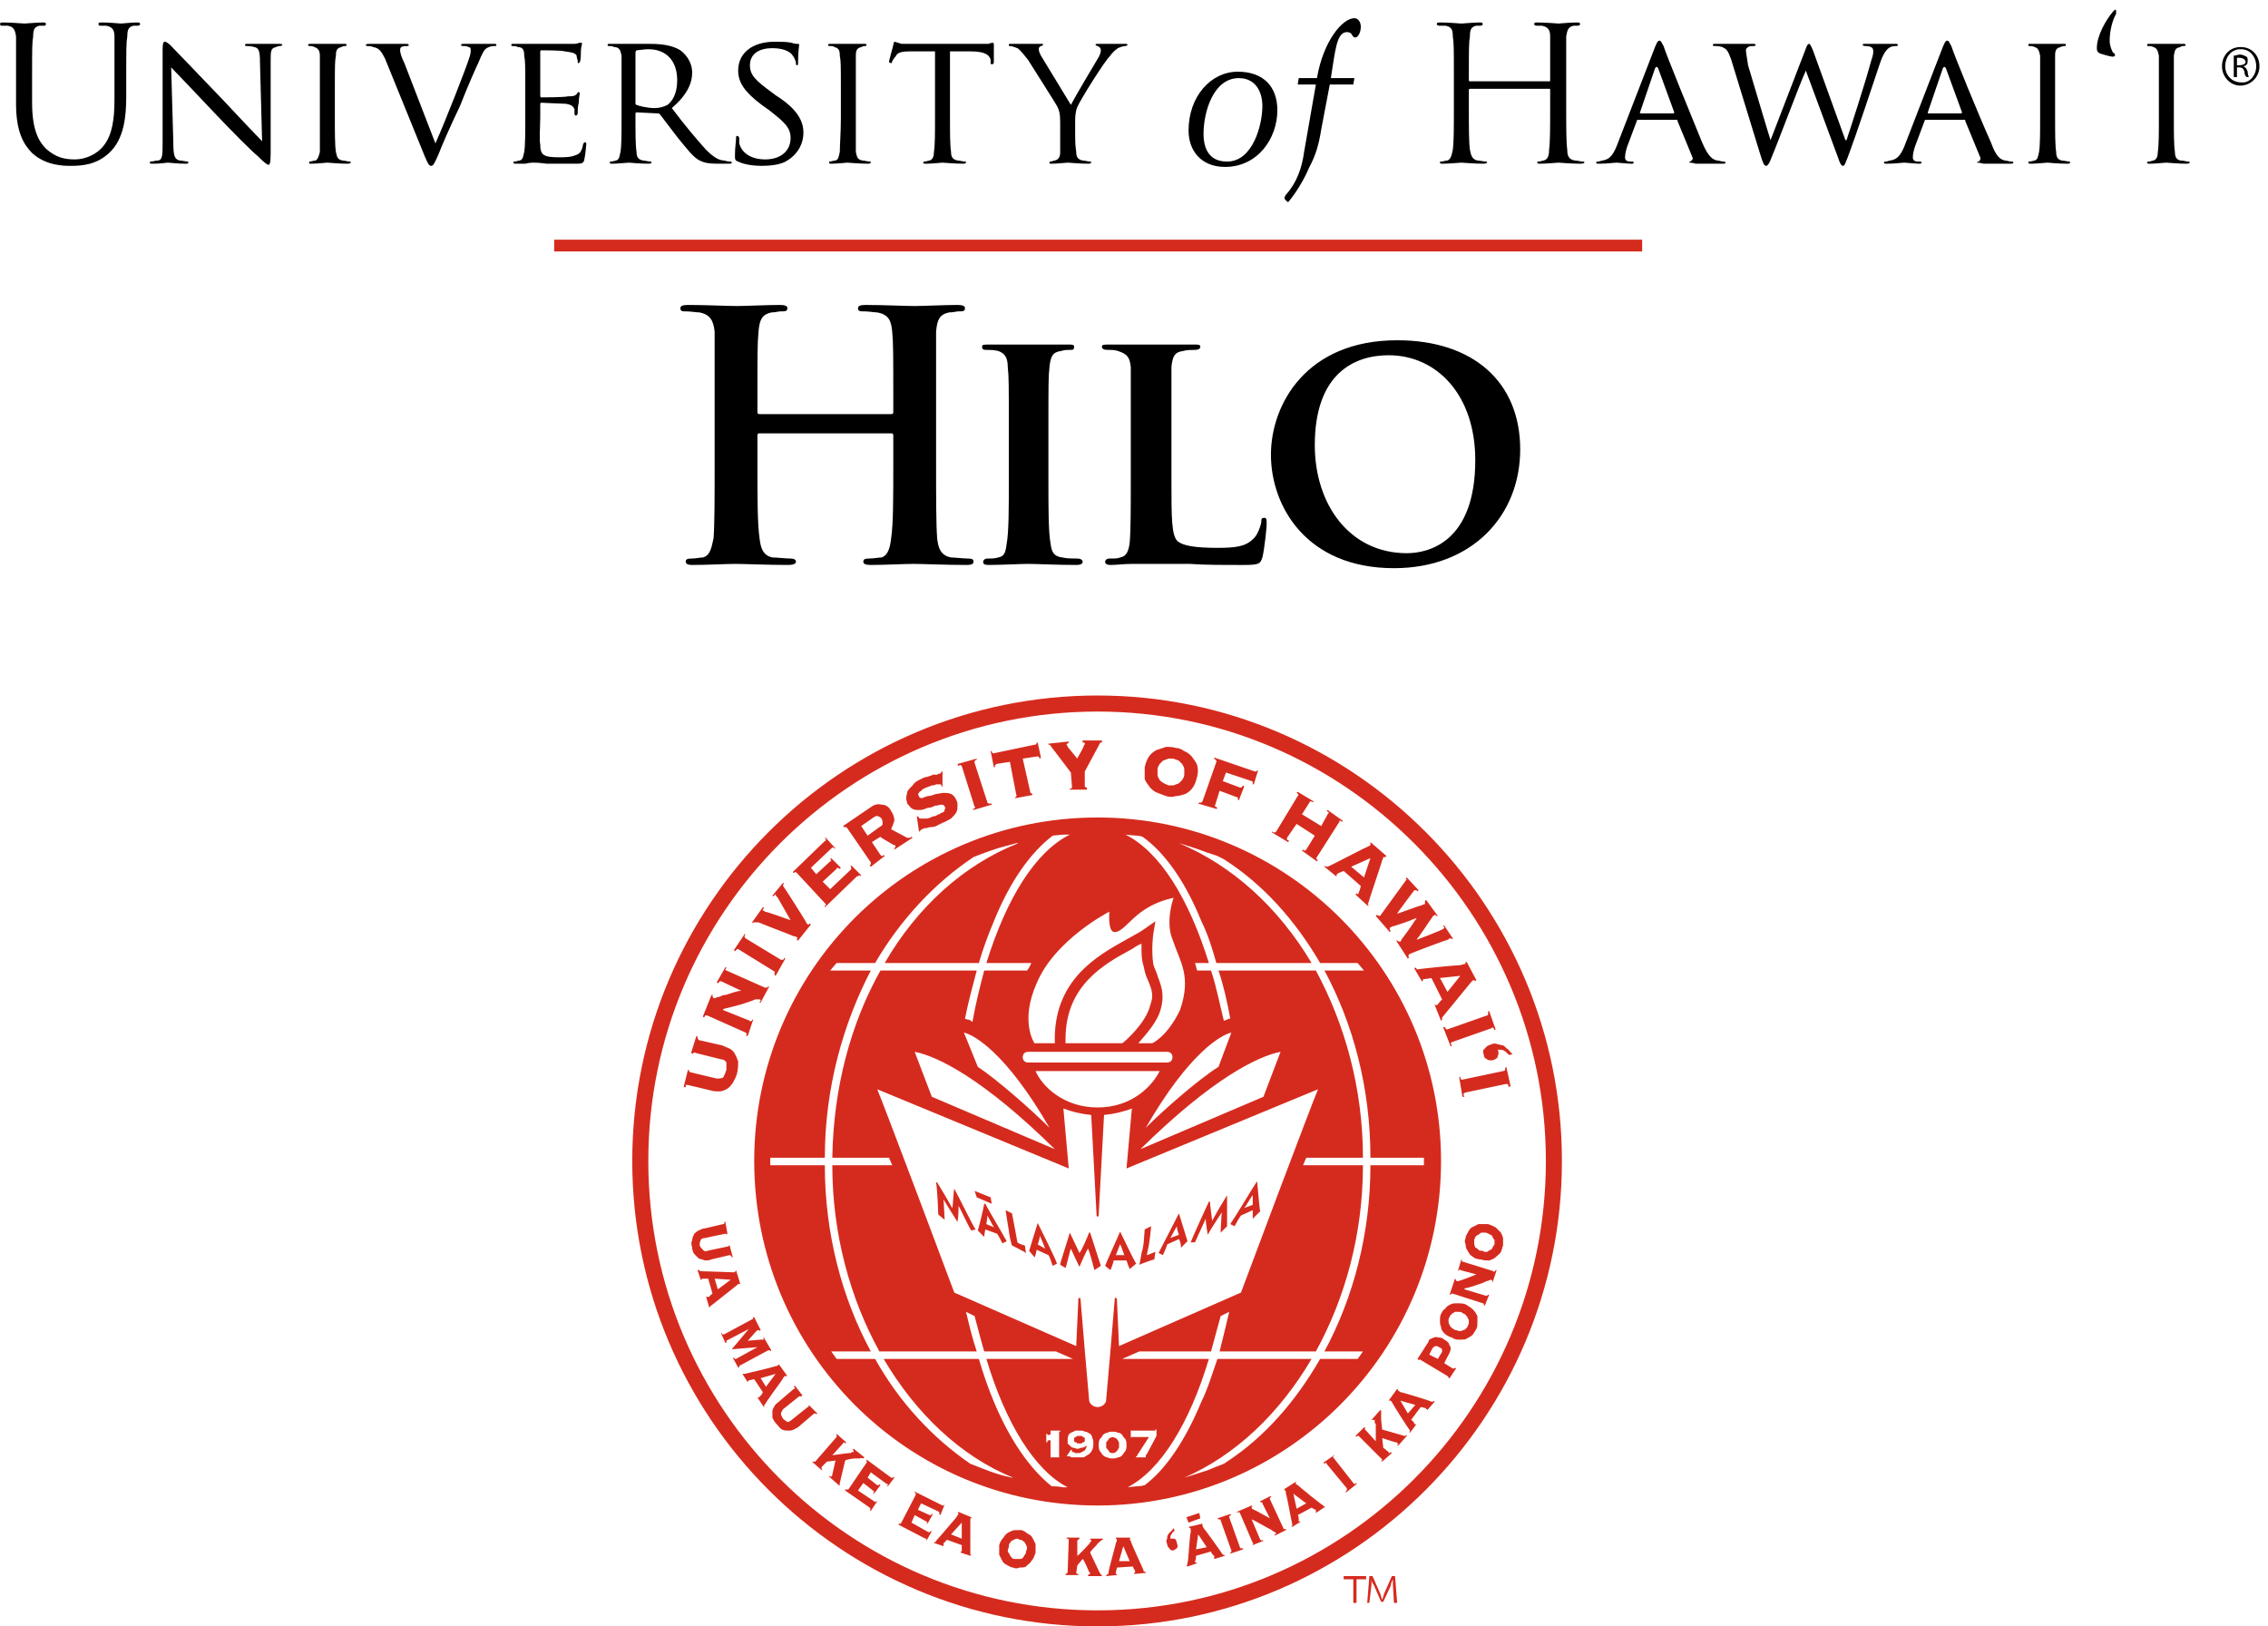 <svg xmlns="http://www.w3.org/2000/svg" width="212" height="152" viewBox="0 0 212 152" version="1.1"><path d="M105.8 134.3L107.4 134.3 106.3 136C106.3 136.1 106.3 136.1 106.2 136.1 106.2 136.2 106.2 136.2 106.1 136.2L106.1 136.2 107.2 136.2 107.2 136.2C107.2 136.2 107.1 136.2 107.1 136.2 107.1 136.1 107.1 136.1 107.1 136.1 107.1 136.1 107.1 136 107.1 136 107.1 136 107.2 135.9 107.2 135.9L108.1 134.2 108.1 133.6 108 133.6C108 133.7 108 133.7 108 133.7 108 133.7 108 133.7 107.9 133.7L105.8 133.7C105.8 133.7 105.8 133.7 105.8 133.7 105.7 133.7 105.7 133.7 105.7 133.6L105.7 133.6 105.7 134.4 105.7 134.4C105.7 134.4 105.7 134.3 105.8 134.3 105.8 134.3 105.8 134.3 105.8 134.3ZM104 134.3C104.1 134.3 104.2 134.4 104.3 134.4 104.3 134.4 104.4 134.5 104.5 134.6 104.5 134.6 104.5 134.7 104.6 134.8 104.6 134.9 104.6 135 104.6 135.1 104.6 135.1 104.6 135.2 104.6 135.3 104.5 135.4 104.5 135.5 104.5 135.5 104.4 135.6 104.3 135.7 104.3 135.7 104.2 135.8 104.1 135.8 104 135.8 103.9 135.8 103.8 135.8 103.7 135.7 103.7 135.7 103.6 135.6 103.6 135.5 103.5 135.5 103.5 135.4 103.4 135.3 103.4 135.2 103.4 135.1 103.4 135.1 103.4 135 103.4 134.9 103.4 134.8 103.5 134.7 103.5 134.6 103.6 134.6 103.6 134.5 103.7 134.4 103.7 134.4 103.8 134.4 103.9 134.3 104 134.3ZM104 133.8C103.8 133.8 103.7 133.8 103.5 133.9 103.4 133.9 103.2 134 103.1 134.1 103 134.3 102.9 134.4 102.8 134.5 102.7 134.7 102.7 134.9 102.7 135.1 102.7 135.2 102.7 135.4 102.8 135.6 102.9 135.7 103 135.9 103.1 136 103.2 136.1 103.4 136.2 103.5 136.2 103.7 136.3 103.8 136.3 104 136.3 104.2 136.3 104.3 136.3 104.5 136.2 104.7 136.2 104.8 136.1 104.9 136 105 135.9 105.1 135.7 105.2 135.6 105.3 135.4 105.3 135.2 105.3 135.1 105.3 134.9 105.3 134.7 105.2 134.5 105.1 134.4 105 134.3 104.9 134.1 104.8 134 104.7 133.9 104.5 133.9 104.3 133.8 104.2 133.8 104 133.8ZM100.9 134.2C100.9 134.2 101 134.2 101.1 134.2 101.1 134.2 101.2 134.2 101.2 134.3 101.3 134.3 101.3 134.3 101.4 134.4 101.4 134.4 101.4 134.5 101.4 134.5 101.4 134.6 101.4 134.7 101.4 134.7 101.3 134.8 101.3 134.8 101.2 134.8 101.2 134.8 101.1 134.9 101.1 134.9 101 134.9 100.9 134.9 100.9 134.9 100.9 134.9 100.8 134.9 100.7 134.9 100.7 134.9 100.6 134.8 100.6 134.8 100.5 134.8 100.5 134.8 100.4 134.7 100.4 134.7 100.4 134.6 100.4 134.5 100.4 134.5 100.4 134.4 100.4 134.4 100.5 134.3 100.5 134.3 100.6 134.3 100.6 134.2 100.7 134.2 100.7 134.2 100.8 134.2 100.9 134.2 100.9 134.2ZM100.1 135.5L99.7 136.1 99.8 136.1C99.8 136.1 99.9 136.1 99.9 136.1 99.9 136.1 99.9 136.1 100 136.1 100 136.1 100.1 136.2 100.2 136.2 100.2 136.2 100.3 136.2 100.4 136.2 100.5 136.2 100.6 136.2 100.8 136.2 101 136.2 101.1 136.2 101.3 136.2 101.5 136.1 101.6 136 101.8 135.9 101.9 135.8 102 135.7 102.1 135.5 102.2 135.3 102.2 135.1 102.2 134.9 102.2 134.7 102.2 134.5 102.1 134.4 102.1 134.2 102 134.1 101.9 134 101.7 133.9 101.6 133.8 101.4 133.8 101.3 133.7 101.1 133.7 100.9 133.7 100.8 133.7 100.6 133.7 100.5 133.7 100.4 133.8 100.3 133.8 100.1 133.9 100 134 99.9 134 99.9 134.1 99.8 134.3 99.8 134.4 99.8 134.5 99.8 134.7 99.8 134.8 99.8 134.9 99.9 135 100 135.1 100 135.1 100.1 135.2 100.2 135.3 100.3 135.3 100.4 135.3 100.6 135.4 100.7 135.4 100.9 135.4 101 135.3 101.1 135.3 101.3 135.3 101.4 135.2 101.6 135.1 101.6 135.2 101.5 135.3 101.5 135.4 101.4 135.5 101.4 135.6 101.3 135.6 101.2 135.7 101.1 135.7 101.1 135.7 101 135.8 100.9 135.8 100.8 135.8 100.7 135.8 100.6 135.8 100.5 135.8 100.5 135.8 100.4 135.7 100.3 135.7 100.3 135.7 100.2 135.7 100.2 135.7 100.2 135.6 100.2 135.6 100.2 135.5L100.2 135.5 100.1 135.5ZM97.8 134.8L97.9 134.8C97.9 134.8 97.9 134.7 97.9 134.7 97.9 134.7 97.9 134.7 97.9 134.7 98 134.6 98 134.6 98.1 134.6 98.1 134.6 98.2 134.6 98.2 134.6L98.2 136.1C98.2 136.1 98.2 136.1 98.2 136.1 98.2 136.2 98.2 136.2 98.1 136.2L98.1 136.2 99.1 136.2 99.1 136.2C99 136.2 99 136.2 99 136.1 99 136.1 99 136.1 99 136.1L99 133.9C99 133.8 99 133.8 99 133.8 99 133.8 99 133.8 99.1 133.8L99.1 133.7 98.2 133.7 98.2 133.8C98.2 133.8 98.2 133.8 98.2 133.8 98.2 133.8 98.2 133.8 98.2 133.9L98.2 134C98.2 134 98.2 134 98.2 134 98.2 134.1 98.1 134.1 98.1 134.1 98.1 134.1 98 134.1 98 134.1 98 134.1 97.9 134.1 97.9 134.1 97.9 134.1 97.9 134.1 97.9 134.1 97.9 134.1 97.9 134 97.9 134L97.8 134 97.8 134.8ZM109.6 87.8C108.9 86.1 109.7 83.9 109.7 83.9 106.1 84.7 105.4 86.9 104.3 87.1 103.5 87.3 103.7 85.2 103.7 85.2 103.7 85.2 98.6 87.8 96.9 91.9 95.3 95.5 96.7 97.5 96.7 97.5L98.6 97.5C98.4 91.6 102.6 89.3 105.3 87.8 106 87.4 106.6 87.1 107 86.8L108 86.1 107.8 87.3C107.8 87.3 107.6 88.7 107.8 90.1 107.9 90.5 108.1 90.8 108.2 91.2 108.5 92 108.9 92.9 108.5 94.3 108.2 95.5 107.1 96.7 106.4 97.5L107.7 97.5C107.7 97.5 109.1 96.9 110.3 94.4 111.4 91.2 110.3 89.9 109.6 87.8ZM107.5 94C107.6 93.7 107.7 93.4 107.7 93.1 107.7 92.5 107.5 92.1 107.3 91.6 107.1 91.2 107 90.8 106.9 90.3 106.7 89.7 106.7 89.1 106.7 88.5 106.7 88.4 106.7 88.3 106.7 88.2 106.4 88.3 106.1 88.5 105.8 88.7 103.2 90.1 99.6 92.1 99.6 97.1 99.6 97.2 99.6 97.4 99.6 97.5L104.9 97.5C105.2 97.3 107.1 95.6 107.5 94ZM105.3 109.2L105.8 103.6C105 103.9 104.2 104.1 103.2 104.2L102.7 113.5C102.7 113.6 102.7 113.7 102.6 113.7L102.6 113.7C102.5 113.7 102.5 113.6 102.5 113.5L102 104.2C101 104.1 100.2 103.9 99.4 103.6L99.9 109.2 82 101.8C82.6 103.2 89.1 120.5 89.2 120.8L100.6 125.8 100.8 121.4C100.8 121.3 100.9 121.3 100.9 121.3 100.9 121.3 101 121.3 101 121.4L101.4 126.2 101.4 126.2 101.8 130.8C101.8 131.2 102.2 131.5 102.6 131.5 103 131.5 103.4 131.2 103.4 130.8L103.8 126.2 104.2 121.4C104.2 121.3 104.2 121.3 104.3 121.3 104.3 121.3 104.4 121.3 104.4 121.4L104.6 125.8 116 120.8C116.1 120.5 122.6 103.2 123.2 101.8L105.3 109.2ZM91.4 99.7C93.2 100.9 96.4 103.7 98.1 105.4 94 98.3 91 96.7 90.1 96.5L91.4 99.7ZM98.6 107.4C91.9 100.8 87.6 98.7 85.5 98.3L87.1 102.5 98.6 107.4ZM109.1 98.3L96.1 98.3C95.8 98.3 95.6 98.5 95.6 98.8 95.6 99.1 95.8 99.3 96.1 99.3L109.1 99.3C109.4 99.3 109.6 99.1 109.6 98.8 109.6 98.5 109.4 98.3 109.1 98.3ZM96.8 100.1C97.4 101.5 99.4 103.5 102.6 103.5 105.8 103.5 107.7 101.5 108.4 100.1L96.8 100.1ZM115.1 96.5C114.2 96.7 111.2 98.3 107.1 105.4 108.8 103.7 112 100.9 113.9 99.7L115.1 96.5ZM118.1 102.5L119.7 98.3C117.6 98.7 113.3 100.8 106.6 107.4L118.1 102.5ZM133.1 108.9L133.1 108.2 128.1 108.2C128.1 101.7 126.5 95.7 123.8 90.7L127.5 90.7 126.9 90 123.4 90C121 85.9 118 82.6 114.4 80.3 114.4 80.3 114.2 80.2 114 80.1 113.9 80 112.9 79.7 112.9 79.7 111.9 79.3 110.2 78.8 110.2 78.8 115.2 80.9 119.5 84.8 122.6 90L113.7 90C113.3 88.6 112.9 87.3 112.3 86.1 110.8 82.4 108.9 79.7 106.8 78.2 106.8 78.2 106.5 78.1 106.3 78.1 106.1 78.1 105.2 78 105.2 78 108.4 79.6 111.1 83.9 113 90L111.7 90C111.7 90 111.8 90.3 111.9 90.7L113.2 90.7C113.7 92.2 114 93.8 114.4 95.4 114.4 95.4 114.7 95.3 114.9 95.2L115 95.2C114.7 93.6 114.4 92.2 113.9 90.7L123 90.7C125.7 95.7 127.4 101.7 127.4 108.2L122.1 108.2 121.8 108.9 127.4 108.9C127.4 115.4 125.7 121.4 123 126.3L114 126.3C114.3 125.1 114.6 123.9 114.9 122.6L114.1 123C113.8 124.1 113.5 125.2 113.2 126.3L106.5 126.3 104.9 127 113 127C111.2 133 108.5 137.4 105.4 139 105.4 139 106.2 138.9 106.4 138.9 106.6 138.9 107 138.8 107 138.8 109 137.3 110.8 134.6 112.3 131 112.9 129.8 113.3 128.4 113.8 127L122.6 127C119.6 132.1 115.5 136 110.7 138.1 110.7 138.1 112 137.7 112.9 137.4 112.9 137.4 114.1 136.9 114.4 136.8L114.7 136.6C118.2 134.3 121.1 131 123.4 127L126.9 127C127 126.9 127.4 126.3 127.4 126.3L123.8 126.3C126.5 121.3 128.1 115.3 128.1 108.9L133.1 108.9ZM133.1 108.9ZM98.7 126.3L92 126.3C91.7 125.3 91.4 124.1 91.1 123L90.3 122.6C90.6 123.9 90.9 125.1 91.3 126.3L82.2 126.3C79.5 121.4 77.8 115.4 77.8 108.9L83.4 108.9 83.1 108.2 77.8 108.2C77.9 101.7 79.5 95.7 82.3 90.7L91.3 90.7C90.9 92.2 90.5 93.7 90.2 95.2 90.2 95.2 90.4 95.3 90.6 95.3L90.9 95.5C91.2 93.8 91.6 92.2 92 90.7L96 90.7C96.2 90.5 96.4 90 96.4 90L92.2 90C94.1 83.9 96.8 79.6 100 78 100 78 99.7 78 99.5 78 99.2 78 98.4 78.1 98.4 78.1 96.3 79.7 94.4 82.4 92.9 86.1 92.4 87.3 91.9 88.6 91.5 90L82.7 90C85.7 84.8 90.1 80.8 95.2 78.8L95 78.8C94.7 78.9 93.9 79.1 93.9 79.1 92.7 79.4 91 80.1 91 80.1 87.4 82.5 84.2 85.9 81.8 90 81.8 90 81.8 90 81.8 90L78.2 90 77.6 90.7 81.4 90.7C78.8 95.7 77.1 101.7 77.1 108.2L72 108.2 72 108.9 77.1 108.9C77.1 115.3 78.7 121.3 81.4 126.3L77.7 126.3C77.7 126.3 78.2 127 78.2 127L81.8 127C84.1 131.1 87.2 134.4 90.7 136.8 90.7 136.8 92 137.3 92.5 137.5 92.5 137.5 93.6 137.9 94.2 138 94.5 138.1 94.7 138.1 94.7 138.1 89.8 136.1 85.6 132.1 82.6 127L91.5 127C91.9 128.4 92.4 129.8 92.9 131 94.4 134.6 96.3 137.3 98.3 138.9 98.3 138.9 98.9 138.9 99.4 139L99.8 139C96.7 137.4 94 133 92.2 127L100.3 127 98.7 126.3ZM97 116.3C97.1 116.1 97.2 115.6 97.2 115.5 97.3 115.7 97.6 116.4 97.7 116.7L97 116.3ZM98.8 118.1C98.7 117.7 97.3 114.9 97 114.3L97 114.3C96.8 114.9 96.3 116.6 96.2 116.9L96.7 117.5C96.8 117.4 96.9 116.8 96.9 116.8L98 117.3C98.1 117.4 98.3 118 98.4 118.3L98.8 118.1ZM92.2 114.4C92.2 114.3 92.3 113.8 92.3 113.6 92.4 113.8 92.8 114.5 92.9 114.7L92.2 114.4ZM94.1 116C93.9 115.6 92.4 113.1 92.1 112.5L92 112.5C91.9 113.1 91.5 114.7 91.4 115L92 115.6C92 115.4 92.1 114.9 92.1 114.9L93.2 115.3C93.3 115.4 93.6 116 93.7 116.2L94.1 116ZM91.2 114.9C91 114.7 89.5 111.6 89.2 111.1L89.2 111.1C89.1 111.5 89.1 112.7 89 112.9 88.8 112.5 87.8 110.8 87.6 110.5L87.5 110.5C87.6 111 87.7 113.1 87.7 113.5L88.3 114C88.3 113.7 88.2 112.2 88.2 112.1 88.3 112.3 89.2 113.7 89.5 114.2L89.5 114.2C89.6 113.7 89.6 112.9 89.6 112.7 89.8 113 90.6 114.8 90.8 115L91.2 114.9ZM109.4 115.7C109.5 115.5 109.9 114.8 110 114.6 110 114.7 110.1 115.2 110.2 115.4L109.4 115.7ZM108.7 117.3C108.8 117.1 109.1 116.4 109.1 116.3L110.2 115.8C110.3 115.9 110.4 116.4 110.4 116.6L111 116C110.9 115.7 110.4 114 110.2 113.4L110.2 113.4C109.9 114 108.5 116.7 108.3 117.1L108.7 117.3ZM116.3 112.9C116.5 112.7 116.9 111.9 117.1 111.7 117.1 111.8 117.1 112.4 117.1 112.6L116.3 112.9ZM115.4 114.6C115.5 114.4 115.9 113.7 116 113.6L117.1 113.1C117.1 113.1 117.1 113.7 117.1 113.9L117.8 113.2C117.7 112.9 117.6 111.1 117.5 110.4L117.5 110.4C117.1 111 115.3 114 115 114.4L115.4 114.6ZM111.7 116.1C111.8 115.9 112.6 114.1 112.7 113.9L112.7 113.9C112.7 114.1 112.8 114.9 112.9 115.4L112.9 115.4C113.2 114.8 114.1 113.5 114.2 113.3 114.2 113.4 114.1 114.8 114.1 115.2L114.7 114.6C114.7 114.3 114.7 112.2 114.7 111.7L114.7 111.7C114.5 112 113.5 113.7 113.3 114.1 113.3 113.9 113.1 112.6 113.1 112.3L113 112.3C112.8 112.7 111.4 115.8 111.3 116.1L111.7 116.1ZM108 117C107.7 117.1 107.3 117.3 107.2 117.3L107.4 116.3C107.5 115.7 107.6 114.7 107.6 114.6L107 114.9C107 115 106.9 116.1 106.9 116.2L106.8 116.8C106.7 116.9 106.6 117.9 106.5 118.2 106.7 118.1 107.8 117.7 107.9 117.7L108 117ZM104.3 117.3C104.4 117.1 104.6 116.5 104.7 116.3 104.8 116.4 105 117.1 105.1 117.3L104.3 117.3ZM103.8 118.7C103.9 118.5 104.1 117.9 104.1 117.8L105.3 117.8C105.3 117.8 105.5 118.4 105.6 118.6L106.2 118.1C106 117.8 105.1 115.9 104.7 115.1L104.7 115.1C104.5 115.6 103.4 118 103.3 118.3L103.8 118.7ZM99.6 118.5C99.7 118.3 100 116.9 100.1 116.7L100.1 116.7C100.2 116.9 100.6 117.8 100.9 118.4L100.9 118.4C101.1 117.9 101.6 116.8 101.7 116.7 101.8 116.8 102.2 118.3 102.3 118.7L102.9 118.3C102.8 118 102.1 115.8 101.9 115.2L101.8 115.2C101.7 115.5 101.1 116.9 100.9 117.1 100.8 116.9 100.2 115.6 100 115.2L100 115.2C99.9 115.6 99.1 118 99.1 118.2L99.6 118.5ZM95.8 116.4C95.4 116.3 95.2 116.2 95.1 116.1L94.9 115C94.8 114.4 94.6 113.5 94.6 113.4L94 113.1C94 113.2 94.2 114.4 94.2 114.4L94.3 115C94.3 115.2 94.5 116.2 94.6 116.4 94.8 116.5 95.8 117 95.9 117.1L95.8 116.4ZM91.3 111.9L92.7 112.5 92.6 111.9 91.1 111.3 91.3 111.9ZM137.8 115.9C137.8 115.8 137.9 115.7 137.9 115.6 138 115.5 138.1 115.4 138.2 115.4 138.3 115.3 138.4 115.2 138.5 115.2 138.6 115.2 138.8 115.2 138.9 115.2 139.1 115.3 139.2 115.3 139.3 115.4 139.4 115.4 139.5 115.5 139.5 115.6 139.6 115.7 139.6 115.8 139.7 115.9 139.7 116 139.7 116.2 139.7 116.3 139.6 116.4 139.6 116.5 139.5 116.6 139.5 116.7 139.4 116.8 139.3 116.8 139.2 116.9 139.1 116.9 139 117 138.8 117 138.7 117 138.6 116.9 138.4 116.9 138.3 116.9 138.2 116.8 138.1 116.7 138 116.6 137.9 116.6 137.9 116.5 137.8 116.4 137.8 116.2 137.8 116.1 137.8 116 137.8 115.9ZM137 115.7C136.9 115.9 136.9 116.1 137 116.3 137 116.6 137.1 116.8 137.2 116.9 137.3 117.1 137.4 117.3 137.6 117.4 137.8 117.6 138.1 117.7 138.4 117.7 138.7 117.8 139 117.8 139.2 117.8 139.5 117.7 139.7 117.6 139.8 117.5 140 117.3 140.2 117.2 140.3 117 140.4 116.8 140.4 116.6 140.5 116.4 140.5 116.2 140.5 116 140.5 115.8 140.5 115.6 140.4 115.4 140.3 115.2 140.2 115.1 140 114.9 139.8 114.7 139.6 114.6 139.4 114.5 139.1 114.4 138.8 114.4 138.5 114.4 138.2 114.4 138 114.5 137.8 114.6 137.6 114.7 137.4 114.8 137.3 115 137.2 115.2 137.1 115.4 137 115.5 137 115.7ZM95.3 143.9C95.4 143.9 95.5 143.9 95.6 144 95.7 144.1 95.8 144.1 95.8 144.2 95.9 144.3 95.9 144.4 96 144.6 96 144.7 96 144.8 95.9 145 95.9 145.1 95.9 145.2 95.8 145.3 95.7 145.4 95.7 145.5 95.6 145.6 95.5 145.7 95.4 145.7 95.3 145.7 95.1 145.7 95 145.7 94.9 145.7 94.8 145.7 94.7 145.7 94.6 145.6 94.5 145.5 94.4 145.4 94.4 145.3 94.3 145.2 94.3 145.1 94.2 145 94.2 144.9 94.2 144.8 94.3 144.6 94.3 144.5 94.3 144.3 94.4 144.2 94.5 144.1 94.5 144 94.6 144 94.7 143.9 94.8 143.9 95 143.8 95.1 143.8 95.2 143.8 95.3 143.9ZM95.5 143C95.3 143 95.1 143 94.9 143 94.7 143 94.5 143.1 94.3 143.2 94.1 143.3 93.9 143.5 93.8 143.7 93.6 143.9 93.5 144.1 93.4 144.4 93.4 144.7 93.4 145 93.4 145.3 93.5 145.5 93.6 145.7 93.7 145.9 93.8 146.1 94 146.2 94.2 146.3 94.4 146.4 94.5 146.5 94.7 146.5 94.9 146.6 95.1 146.6 95.3 146.5 95.5 146.5 95.8 146.5 95.9 146.4 96.1 146.2 96.3 146.1 96.4 145.9 96.6 145.7 96.7 145.4 96.8 145.1 96.8 144.8 96.8 144.5 96.8 144.3 96.7 144.1 96.6 143.9 96.5 143.7 96.4 143.5 96.2 143.4 96 143.3 95.8 143.1 95.7 143.1 95.5 143ZM89.9 143.8L88.9 143.4 89.9 142.3 89.9 143.8ZM89.8 145.1L90.7 145.4 90.8 145.3C90.7 145.3 90.7 145.3 90.7 145.3 90.7 145.3 90.7 145.3 90.7 145.2 90.7 145.1 90.7 142.3 90.7 142.1 90.7 142 90.7 141.9 90.7 141.9 90.7 141.9 90.7 141.9 90.8 141.9L90.8 141.8 89.6 141.3 89.5 141.4C89.6 141.4 89.6 141.5 89.6 141.5 89.6 141.5 89.5 141.6 89.4 141.8 89.3 141.9 87.8 143.7 87.5 144 87.5 144.1 87.5 144.1 87.4 144.1 87.4 144.1 87.4 144.1 87.4 144.1L87.3 144.2 88.2 144.5 88.2 144.4C88.2 144.4 88.2 144.4 88.2 144.4 88.2 144.4 88.2 144.4 88.2 144.3 88.2 144.3 88.2 144.3 88.2 144.2 88.3 144.2 88.5 143.9 88.5 143.9L89.9 144.4C89.9 144.4 89.9 144.8 89.9 144.9 89.9 144.9 89.9 145 89.9 145 89.9 145 89.9 145 89.8 145 89.8 145 89.8 145 89.8 145L89.8 145.1ZM67.1 120.5L66.8 119.5 68.3 119.6 67.1 120.5ZM66 121.2L66.3 122.2 66.4 122.1C66.4 122.1 66.4 122.1 66.4 122.1 66.4 122 66.5 122 66.5 122 66.6 121.9 68.8 120.2 68.9 120.1 69 120 69 120 69.1 120 69.1 119.9 69.1 120 69.2 120L69.2 120 68.8 118.7 68.8 118.7C68.8 118.8 68.7 118.8 68.7 118.9 68.7 118.9 68.6 118.9 68.4 118.9 68.2 118.9 65.8 118.8 65.4 118.8 65.4 118.8 65.4 118.8 65.4 118.7 65.3 118.7 65.3 118.7 65.3 118.7L65.2 118.7 65.5 119.6 65.6 119.6C65.6 119.6 65.6 119.6 65.6 119.5 65.6 119.5 65.6 119.5 65.6 119.5 65.6 119.5 65.7 119.5 65.7 119.5 65.8 119.5 66.1 119.5 66.2 119.5L66.6 120.9C66.6 120.9 66.3 121.1 66.3 121.2 66.2 121.2 66.2 121.2 66.2 121.2 66.1 121.2 66.1 121.2 66.1 121.2 66.1 121.2 66.1 121.2 66.1 121.2L66 121.2ZM71.6 129.6L71.1 128.8 72.5 128.4 71.6 129.6ZM70.8 130.6L71.4 131.5 71.5 131.4C71.4 131.4 71.4 131.4 71.4 131.3 71.4 131.3 71.4 131.3 71.5 131.3 71.5 131.1 73.2 128.9 73.2 128.8 73.3 128.6 73.4 128.6 73.4 128.6 73.4 128.6 73.5 128.6 73.5 128.6L73.6 128.6 72.8 127.5 72.8 127.5C72.8 127.5 72.8 127.6 72.7 127.6 72.7 127.6 72.6 127.7 72.4 127.7 72.2 127.8 70 128.3 69.6 128.4 69.5 128.4 69.5 128.4 69.5 128.4 69.5 128.4 69.5 128.4 69.4 128.4L69.4 128.4 69.9 129.2 69.9 129.2C69.9 129.2 69.9 129.1 69.9 129.1 69.9 129.1 69.9 129.1 69.9 129.1 70 129 70 129 70 129 70.1 129 70.4 128.9 70.5 128.9L71.3 130.1C71.3 130.2 71.1 130.5 71 130.5 71 130.6 71 130.6 71 130.6 70.9 130.6 70.9 130.6 70.9 130.6 70.9 130.6 70.9 130.6 70.9 130.6L70.8 130.6ZM105.6 145.9L104.6 145.9 105 144.5 105.6 145.9ZM106 147.1L107.1 147 107.1 146.9C107 146.9 107 146.9 107 146.9 107 146.9 106.9 146.9 106.9 146.8 106.9 146.7 105.7 144.2 105.7 144 105.6 143.9 105.6 143.9 105.6 143.8 105.6 143.8 105.6 143.8 105.7 143.8L105.6 143.7 104.3 143.7 104.3 143.8C104.4 143.8 104.4 143.9 104.4 143.9 104.4 143.9 104.4 144.1 104.3 144.2 104.3 144.4 103.6 146.7 103.6 147.1 103.5 147.1 103.5 147.1 103.5 147.1 103.5 147.2 103.5 147.2 103.4 147.2L103.4 147.3 104.4 147.2 104.4 147.1C104.4 147.1 104.3 147.1 104.3 147.1 104.3 147.1 104.3 147.1 104.3 147.1 104.3 147 104.3 147 104.3 147 104.3 146.9 104.4 146.6 104.4 146.5L105.9 146.4C105.9 146.5 106.1 146.8 106.1 146.8 106.1 146.9 106.1 146.9 106.1 146.9 106.1 147 106.1 147 106.1 147 106.1 147 106 147 106 147L106 147.1ZM77.5 138L78.4 138.8 78.5 138.8C78.5 138.7 78.5 138.7 78.5 138.7 78.5 138.7 78.5 138.6 78.5 138.6L79 136.5C79.1 136.4 79.8 136.3 79.9 136.3 80.1 136.3 80.3 136.3 80.4 136.3 80.5 136.2 80.6 136.3 80.7 136.3L80.8 136.2 79.8 135.4 79.7 135.5C79.7 135.5 79.8 135.6 79.8 135.6 79.8 135.6 79.8 135.7 79.8 135.7 79.7 135.7 79.7 135.7 79.6 135.7 79.6 135.8 79.5 135.8 79.4 135.8 79.2 135.8 77.9 136 77.8 136L78.8 134.9C78.8 134.8 78.9 134.8 78.9 134.8 78.9 134.8 79 134.9 79 134.9L79.1 134.8 78.2 134 78.2 134.1C78.2 134.1 78.2 134.1 78.2 134.2 78.2 134.2 78.2 134.2 78.2 134.3L76.2 136.6C76.2 136.6 76.1 136.6 76.1 136.6 76 136.6 76 136.6 76 136.6L75.9 136.6 76.8 137.4 76.9 137.4C76.8 137.3 76.8 137.3 76.8 137.3 76.8 137.2 76.8 137.2 76.8 137.1L77.3 136.6 78.1 136.5C78.1 136.5 77.8 137.8 77.8 137.8 77.8 137.9 77.8 137.9 77.7 138 77.7 138 77.7 138 77.6 138 77.6 138 77.6 138 77.5 137.9L77.5 138ZM101.7 147.3L103 147.3 103 147.2C102.9 147.2 102.9 147.2 102.9 147.1 102.9 147.1 102.9 147.1 102.8 147L101.9 145.1C101.9 145 102.4 144.5 102.5 144.4 102.6 144.2 102.8 144.1 102.9 144 103 143.9 103 143.9 103.1 143.9L103.1 143.8 101.9 143.8 101.9 143.9C101.9 143.9 101.9 143.9 102 143.9 102 143.9 102 144 102 144 102 144 102 144.1 101.9 144.1 101.9 144.2 101.8 144.3 101.8 144.3 101.7 144.4 100.8 145.4 100.7 145.4L100.7 144C100.7 143.9 100.8 143.9 100.8 143.9 100.8 143.9 100.9 143.8 100.9 143.8L100.9 143.7 99.7 143.7 99.7 143.8C99.8 143.8 99.8 143.8 99.8 143.8 99.9 143.8 99.9 143.9 99.9 143.9L99.8 146.9C99.8 147 99.8 147 99.7 147 99.7 147.1 99.7 147.1 99.6 147.1L99.6 147.2 100.8 147.2 100.8 147.1C100.8 147.1 100.7 147.1 100.7 147.1 100.7 147.1 100.6 147 100.6 147L100.7 146.3 101.2 145.7C101.3 145.7 101.8 146.9 101.8 146.9 101.9 147 101.9 147 101.9 147 101.9 147.1 101.9 147.1 101.8 147.1 101.8 147.2 101.7 147.2 101.7 147.2L101.7 147.3ZM86.8 143.2L85.2 142.3 85.5 141.6 86.6 142.2C86.6 142.2 86.6 142.2 86.7 142.3 86.7 142.3 86.7 142.3 86.6 142.4L86.7 142.4 87.2 141.5 87.1 141.5C87.1 141.5 87 141.6 87 141.6 87 141.6 86.9 141.6 86.9 141.6L85.8 141.1 86.1 140.5 87.8 141.3C87.8 141.3 87.8 141.4 87.8 141.4 87.8 141.4 87.8 141.5 87.8 141.5L87.9 141.6 88.3 140.6 88.3 140.6C88.2 140.7 88.2 140.7 88.2 140.7 88.1 140.7 88.1 140.7 88.1 140.7L85.5 139.4 85.5 139.5C85.5 139.5 85.6 139.5 85.6 139.6 85.6 139.6 85.6 139.6 85.6 139.7L84.2 142.4C84.2 142.4 84.2 142.4 84.1 142.4 84.1 142.4 84 142.4 84 142.4L84 142.5 86.5 143.8C86.5 143.8 86.5 143.8 86.6 143.8 86.6 143.9 86.6 143.9 86.6 144L86.6 144 87.1 143.1 87 143.1C86.9 143.2 86.9 143.2 86.8 143.2ZM81.7 140.3L80.2 139.3 80.7 138.6 81.6 139.3C81.7 139.4 81.7 139.4 81.7 139.4 81.7 139.5 81.7 139.5 81.6 139.6L81.7 139.6 82.3 138.8 82.2 138.7C82.2 138.8 82.1 138.8 82.1 138.8 82.1 138.8 82.1 138.8 82 138.8L81.1 138.1 81.4 137.6 82.9 138.7C83 138.7 83 138.7 83 138.7 83 138.8 83 138.8 82.9 138.9L83 138.9 83.6 138.1 83.5 138C83.5 138.1 83.5 138.1 83.4 138.1 83.4 138.1 83.4 138.1 83.3 138.1L81 136.4 81 136.5C81 136.5 81 136.6 81 136.6 81.1 136.6 81 136.7 81 136.7L79.3 139.2C79.2 139.2 79.2 139.2 79.2 139.2 79.1 139.2 79.1 139.2 79 139.2L79 139.3 81.3 140.9C81.3 140.9 81.3 141 81.4 141 81.4 141 81.4 141 81.3 141.1L81.4 141.2 82 140.3 81.9 140.3C81.8 140.4 81.8 140.4 81.7 140.3ZM67.6 114.4L65.9 114.8C65.7 114.8 65.5 114.9 65.3 115 65.1 115.1 65 115.2 64.9 115.3 64.8 115.5 64.7 115.7 64.7 115.9 64.6 116.1 64.6 116.3 64.7 116.6 64.7 116.8 64.8 117.1 64.9 117.2 65.1 117.4 65.2 117.5 65.3 117.6 65.5 117.7 65.7 117.7 65.9 117.8 66.1 117.8 66.3 117.8 66.5 117.7L68.2 117.3C68.3 117.3 68.3 117.3 68.3 117.4 68.4 117.4 68.4 117.4 68.4 117.5L68.5 117.5 68.2 116.4 68.1 116.4C68.1 116.4 68.1 116.4 68.1 116.5 68.1 116.5 68.1 116.5 68 116.5L66.1 116.9C65.9 117 65.8 116.9 65.7 116.8 65.6 116.7 65.5 116.6 65.4 116.4 65.4 116.2 65.4 116.1 65.5 115.9 65.5 115.8 65.7 115.7 65.9 115.7L67.8 115.3C67.8 115.3 67.8 115.3 67.9 115.3 67.9 115.3 67.9 115.3 67.9 115.4L68 115.3 67.8 114.2 67.7 114.2C67.7 114.3 67.7 114.3 67.7 114.4 67.7 114.4 67.7 114.4 67.6 114.4ZM74.2 129.8L72.8 131C72.7 131.1 72.5 131.2 72.4 131.4 72.3 131.6 72.2 131.7 72.2 131.9 72.2 132.1 72.2 132.3 72.2 132.5 72.3 132.7 72.4 132.9 72.6 133.1 72.8 133.3 72.9 133.5 73.1 133.6 73.3 133.7 73.5 133.7 73.7 133.7 73.9 133.7 74 133.7 74.2 133.6 74.4 133.5 74.6 133.4 74.7 133.3L76.1 132.1C76.1 132.1 76.2 132.1 76.2 132.1 76.3 132.1 76.3 132.1 76.3 132.2L76.4 132.1 75.6 131.3 75.6 131.3C75.6 131.3 75.6 131.4 75.6 131.4 75.6 131.4 75.6 131.5 75.5 131.5L74 132.7C73.9 132.8 73.7 132.9 73.6 132.9 73.5 132.8 73.3 132.7 73.2 132.6 73.1 132.4 73 132.3 73 132.1 73 132 73.1 131.9 73.2 131.7L74.7 130.5C74.8 130.5 74.8 130.5 74.8 130.5 74.9 130.5 74.9 130.5 74.9 130.5L75 130.4 74.3 129.5 74.2 129.6C74.2 129.6 74.3 129.7 74.3 129.7 74.3 129.8 74.3 129.8 74.2 129.8ZM67.9 125.3L70 124.2 70 124.2 68.4 126.1 70.8 125.9 70.8 125.9 68.8 127C68.7 127 68.7 127 68.7 127 68.6 126.9 68.6 126.9 68.6 126.9L68.5 126.9 69 127.8 69.1 127.8C69.1 127.8 69.1 127.7 69.1 127.7 69.1 127.7 69.1 127.6 69.2 127.6L71.8 126.2C71.9 126.2 71.9 126.2 72 126.2 72 126.2 72 126.3 72 126.3L72.1 126.2 71.4 125 71.3 125.1C71.4 125.1 71.4 125.1 71.4 125.1 71.4 125.2 71.4 125.2 71.3 125.2 71.3 125.2 71.3 125.2 71.1 125.2 71 125.2 70 125.3 69.9 125.3 69.9 125.3 70.6 124.5 70.7 124.4 70.8 124.3 70.9 124.3 70.9 124.3 70.9 124.3 70.9 124.3 70.9 124.3 70.9 124.3 71 124.3 71 124.4L71.1 124.3 70.5 123.1 70.4 123.1C70.4 123.1 70.4 123.2 70.4 123.2 70.4 123.2 70.4 123.3 70.3 123.3L67.7 124.7C67.6 124.7 67.6 124.7 67.5 124.7 67.5 124.6 67.5 124.6 67.5 124.6L67.4 124.6 67.8 125.5 67.9 125.5C67.9 125.5 67.9 125.4 67.9 125.4 67.9 125.3 67.9 125.3 67.9 125.3ZM135.5 123.1C135.5 123 135.6 122.9 135.7 122.8 135.8 122.7 135.9 122.7 136 122.6 136.1 122.6 136.2 122.6 136.3 122.6 136.4 122.6 136.6 122.6 136.7 122.7 136.8 122.8 137 122.8 137 122.9 137.1 123 137.2 123.1 137.2 123.2 137.3 123.3 137.3 123.4 137.3 123.5 137.3 123.6 137.3 123.8 137.2 123.9 137.2 124 137.1 124.1 137 124.2 137 124.2 136.9 124.3 136.8 124.3 136.6 124.4 136.5 124.4 136.4 124.4 136.3 124.4 136.2 124.3 136 124.3 135.9 124.2 135.8 124.2 135.7 124.1 135.6 124 135.5 123.9 135.5 123.8 135.4 123.7 135.4 123.6 135.4 123.4 135.4 123.3 135.4 123.2 135.5 123.1ZM134.7 122.8C134.6 123 134.6 123.2 134.6 123.4 134.6 123.6 134.6 123.8 134.7 124 134.7 124.2 134.8 124.4 135 124.6 135.2 124.8 135.4 124.9 135.7 125 136 125.2 136.2 125.2 136.5 125.2 136.7 125.2 137 125.2 137.1 125.1 137.3 125 137.5 124.9 137.7 124.7 137.8 124.5 137.9 124.4 138 124.2 138.1 124 138.1 123.8 138.1 123.6 138.1 123.4 138.1 123.2 138.1 123 138 122.8 137.9 122.6 137.7 122.4 137.5 122.2 137.3 122.1 137 121.9 136.7 121.8 136.5 121.8 136.2 121.8 136 121.8 135.8 121.8 135.6 121.9 135.4 122 135.2 122.1 135.1 122.3 134.9 122.4 134.8 122.6 134.7 122.8ZM134.4 127L133.6 126.6 133.9 126C134 125.9 134.1 125.8 134.2 125.8 134.3 125.8 134.4 125.8 134.5 125.9 134.7 126 134.8 126 134.8 126.2 134.8 126.3 134.8 126.4 134.7 126.5L134.4 127ZM132.8 127.1L135.3 128.6C135.4 128.7 135.4 128.7 135.4 128.7 135.4 128.7 135.4 128.8 135.4 128.8L135.5 128.8 136.1 127.9 136 127.8C136 127.9 135.9 127.9 135.9 127.9 135.9 127.9 135.8 127.9 135.8 127.9L135 127.4 135.3 126.8C135.4 126.6 135.5 126.5 135.5 126.4 135.6 126.2 135.6 126.1 135.6 125.9 135.5 125.8 135.5 125.7 135.4 125.5 135.3 125.4 135.2 125.3 135 125.2 134.8 125 134.6 125 134.4 125 134.3 124.9 134.1 125 134 125 133.9 125.1 133.7 125.1 133.6 125.2 133.5 125.4 133.5 125.5 133.4 125.6L132.5 127 132.6 127.1C132.6 127.1 132.6 127.1 132.7 127.1 132.7 127 132.7 127 132.8 127.1ZM139.6 118.8L136.7 117.9C136.7 117.9 136.7 117.9 136.6 117.8 136.6 117.8 136.6 117.8 136.7 117.7L136.6 117.7 136.3 118.7 136.3 118.8C136.4 118.7 136.4 118.7 136.4 118.7 136.4 118.6 136.5 118.6 136.5 118.7L138 119.1C137.8 119.2 136.5 119.7 136.4 119.7 136.3 119.7 136.2 119.8 136.2 119.7 136.1 119.7 136.1 119.7 136.1 119.7 136.1 119.6 136.1 119.6 136.1 119.6L136 119.5 135.5 121 135.6 121C135.6 121 135.6 120.9 135.7 120.9 135.7 120.9 135.7 120.9 135.8 120.9L138.6 121.8C138.7 121.8 138.7 121.9 138.7 121.9 138.7 121.9 138.7 122 138.7 122L138.8 122 139.2 121 139.1 121C139.1 121 139 121.1 139 121.1 139 121.1 139 121.1 138.9 121.1L136.9 120.5 136.9 120.4C137.2 120.4 138.3 120 138.6 119.9 138.8 119.8 139 119.7 139.1 119.7 139.3 119.6 139.4 119.6 139.4 119.6 139.5 119.7 139.5 119.7 139.5 119.7 139.5 119.8 139.5 119.8 139.5 119.9L139.5 119.9 139.9 118.7 139.8 118.7C139.8 118.8 139.7 118.8 139.7 118.8 139.7 118.9 139.6 118.9 139.6 118.8ZM120 142.9L118.7 140.1C118.7 140.1 118.7 140 118.7 140 118.7 140 118.8 139.9 118.8 139.9L118.8 139.8 117.8 140.3 117.8 140.4C117.9 140.4 117.9 140.4 117.9 140.4 118 140.4 118 140.4 118 140.5L118.7 141.9C118.5 141.8 117.3 141.1 117.2 141.1 117.1 141 117 141 117 141 117 140.9 117 140.9 117 140.8 117 140.8 117 140.8 117.1 140.8L117 140.7 115.6 141.3 115.7 141.4C115.7 141.3 115.8 141.3 115.8 141.3 115.8 141.3 115.9 141.4 115.9 141.4L117.1 144.2C117.2 144.2 117.2 144.2 117.1 144.3 117.1 144.3 117.1 144.3 117.1 144.3L117.1 144.4 118.1 144 118 143.9C118 143.9 118 144 117.9 144 117.9 143.9 117.9 143.9 117.8 143.9L117 142 117 142C117.3 142.1 118.3 142.7 118.5 142.8 118.7 142.9 118.9 143 119 143.1 119.2 143.2 119.2 143.2 119.3 143.3 119.3 143.3 119.3 143.3 119.2 143.4 119.2 143.4 119.2 143.4 119.1 143.4L119.2 143.5 120.2 143 120.2 142.9C120.1 142.9 120.1 142.9 120.1 142.9 120 142.9 120 142.9 120 142.9ZM124.7 136L123.7 136.7 123.8 136.8C123.8 136.8 123.9 136.7 123.9 136.7 123.9 136.7 124 136.7 124 136.8L125.9 139.1C125.9 139.2 125.9 139.2 125.9 139.3 125.9 139.3 125.8 139.3 125.8 139.4L125.8 139.5 126.8 138.7 126.8 138.6C126.7 138.6 126.7 138.7 126.6 138.7 126.6 138.7 126.6 138.7 126.5 138.6L124.7 136.3C124.6 136.2 124.6 136.2 124.6 136.1 124.7 136.1 124.7 136.1 124.7 136L124.7 136ZM115 141.5L113.8 141.9 113.9 142C113.9 142 114 142 114 142 114.1 142 114.1 142 114.1 142.1L115.1 144.9C115.1 145 115.1 145 115.1 145 115.1 145.1 115 145.1 115 145.1L115 145.2 116.2 144.8 116.2 144.7C116.1 144.7 116 144.7 116 144.7 116 144.7 115.9 144.7 115.9 144.6L114.9 141.8C114.9 141.8 114.9 141.7 114.9 141.7 114.9 141.7 115 141.6 115.1 141.6L115 141.5ZM109.8 143.1L109.7 142.8C109.7 142.9 109.5 143 109.5 143.1 109.3 143.2 109.3 143.3 109.2 143.4 109.1 143.5 109.1 143.7 109.1 143.8 109 143.9 109 144.1 109.1 144.3 109.1 144.5 109.2 144.6 109.3 144.7 109.4 144.9 109.5 144.9 109.7 144.9 109.8 144.8 109.9 144.8 110 144.7 110.1 144.6 110.1 144.4 110 144.2 110 144 109.9 143.9 109.8 143.8 109.7 143.8 109.6 143.8 109.4 143.8 109.4 143.6 109.4 143.5 109.5 143.4 109.6 143.2 109.7 143.1 109.8 143.1ZM132.3 131.3L131.6 132.1 130.9 130.9 132.3 131.3ZM133.4 131.8L134.1 131 134 130.9C134 131 133.9 131 133.9 131 133.9 131 133.9 131 133.8 131 133.7 130.9 131 130.1 130.9 130.1 130.8 130 130.7 130 130.7 130 130.7 130 130.7 129.9 130.7 129.9L130.6 129.8 129.8 130.9 129.9 130.9C129.9 130.9 130 130.9 130 130.9 130 130.9 130.1 131 130.2 131.2 130.3 131.4 131.5 133.3 131.8 133.7 131.8 133.7 131.8 133.7 131.8 133.7 131.8 133.8 131.8 133.8 131.7 133.8L131.8 133.9 132.4 133.1 132.3 133.1C132.3 133.1 132.3 133.1 132.3 133.1 132.3 133.1 132.3 133.1 132.2 133.1 132.2 133.1 132.2 133.1 132.2 133 132.2 133 132 132.7 131.9 132.7L132.8 131.5C132.9 131.5 133.2 131.6 133.3 131.6 133.3 131.7 133.3 131.7 133.4 131.7 133.4 131.7 133.4 131.7 133.4 131.7 133.4 131.8 133.4 131.8 133.4 131.8L133.4 131.8ZM122.1 140.5L121.2 141 120.9 139.6 122.1 140.5ZM123 141.4L123.9 140.8 123.9 140.8C123.8 140.8 123.8 140.8 123.8 140.8 123.8 140.8 123.7 140.8 123.7 140.7 123.6 140.7 121.4 138.9 121.3 138.8 121.2 138.7 121.1 138.7 121.1 138.7 121.1 138.6 121.1 138.6 121.2 138.6L121.1 138.5 120 139.2 120 139.2C120.1 139.2 120.1 139.2 120.1 139.3 120.2 139.3 120.2 139.4 120.2 139.6 120.3 139.8 120.7 142.1 120.8 142.5 120.8 142.5 120.8 142.5 120.8 142.6 120.8 142.6 120.8 142.6 120.7 142.6L120.8 142.7 121.6 142.2 121.6 142.2C121.5 142.2 121.5 142.2 121.5 142.2 121.5 142.2 121.5 142.2 121.4 142.2 121.4 142.1 121.4 142.1 121.4 142.1 121.4 142 121.4 141.6 121.3 141.6L122.6 140.9C122.6 140.9 122.9 141.1 123 141.1 123 141.2 123 141.2 123 141.2 123 141.2 123 141.3 123 141.3 123 141.3 123 141.3 123 141.3L123 141.4ZM112.8 144.6L111.8 144.8 112 143.4 112.8 144.6ZM113.5 145.7L114.5 145.4 114.4 145.3C114.4 145.3 114.4 145.3 114.4 145.3 114.3 145.3 114.3 145.3 114.3 145.3 114.2 145.1 112.6 142.9 112.5 142.8 112.4 142.6 112.4 142.6 112.4 142.6 112.4 142.5 112.4 142.5 112.4 142.5L112.4 142.4 111.1 142.7 111.2 142.8C111.2 142.8 111.3 142.8 111.3 142.9 111.3 142.9 111.3 143 111.3 143.2 111.2 143.4 111.1 145.8 111 146.1 111 146.2 111 146.2 111 146.2 111 146.2 111 146.2 110.9 146.3L111 146.4 111.9 146.1 111.8 146C111.8 146 111.8 146 111.8 146.1 111.8 146.1 111.8 146 111.7 146 111.7 146 111.7 145.9 111.7 145.9 111.8 145.8 111.8 145.5 111.8 145.4L113.2 145C113.2 145.1 113.4 145.4 113.5 145.4 113.5 145.5 113.5 145.5 113.5 145.5 113.5 145.6 113.5 145.6 113.5 145.6 113.5 145.6 113.5 145.6 113.5 145.6L113.5 145.7ZM130.7 135.1L131.5 134.2 131.5 134.1C131.4 134.1 131.4 134.2 131.4 134.2 131.4 134.2 131.3 134.2 131.3 134.2L129.2 133.6C129.2 133.5 129.1 132.8 129.1 132.6 129.1 132.4 129.1 132.3 129.1 132.1 129.1 132 129.1 131.9 129.1 131.8L129 131.8 128.2 132.7 128.3 132.7C128.3 132.7 128.3 132.7 128.4 132.7 128.4 132.7 128.4 132.7 128.5 132.7 128.5 132.7 128.5 132.8 128.5 132.9 128.5 132.9 128.5 133 128.6 133.1 128.6 133.3 128.6 134.6 128.6 134.7L127.6 133.6C127.6 133.6 127.5 133.6 127.6 133.5 127.6 133.5 127.6 133.5 127.6 133.4L127.5 133.4 126.7 134.2 126.8 134.3C126.8 134.2 126.8 134.2 126.9 134.2 126.9 134.2 126.9 134.2 127 134.2L129.1 136.3C129.2 136.4 129.2 136.4 129.2 136.4 129.2 136.5 129.2 136.5 129.1 136.5L129.2 136.6 130.1 135.8 130 135.7C130 135.7 129.9 135.8 129.9 135.8 129.8 135.8 129.8 135.8 129.8 135.7L129.3 135.3 129.2 134.4C129.2 134.4 130.4 134.8 130.5 134.8 130.6 134.8 130.6 134.8 130.6 134.9 130.7 134.9 130.7 134.9 130.7 135 130.6 135 130.6 135.1 130.6 135.1L130.7 135.1ZM110.9 141.8L111.1 142.3 112.2 141.9 112.1 141.4 110.9 141.8ZM111 142L112.2 141.7M141.1 98.6L141.4 98.5C141.2 98.4 141.1 98.2 141 98.1 140.8 98 140.7 97.8 140.5 97.7 140.3 97.7 140.2 97.6 140 97.6 139.8 97.5 139.6 97.5 139.4 97.6 139.1 97.7 138.9 97.8 138.8 98 138.6 98.1 138.6 98.3 138.7 98.6 138.7 98.8 138.8 98.9 139 99 139.1 99.1 139.3 99.1 139.5 99.1 139.8 99 140 98.9 140 98.7 140.1 98.5 140.1 98.3 140 98.1 140.3 98.1 140.5 98.1 140.6 98.2 140.8 98.3 140.9 98.5 141.1 98.6ZM141.2 101.5L140.8 99.7 140.7 99.8C140.7 99.9 140.7 99.9 140.7 100 140.7 100 140.6 100.1 140.5 100.1L136.7 100.9C136.6 100.9 136.6 100.9 136.6 100.9 136.5 100.8 136.5 100.7 136.5 100.6L136.4 100.7 136.7 102.5 136.9 102.5C136.8 102.4 136.8 102.3 136.8 102.2 136.9 102.2 136.9 102.1 137 102.1L140.8 101.3C140.9 101.3 140.9 101.3 141 101.4 141 101.4 141 101.5 141 101.6L141.2 101.5ZM69.6 87.3L68.6 88.8 68.7 88.9C68.8 88.8 68.8 88.8 68.9 88.7 68.9 88.7 69 88.7 69 88.7L72.4 90.8C72.4 90.8 72.5 90.8 72.4 90.9 72.4 91 72.4 91 72.4 91.1L72.5 91.2 73.4 89.6 73.3 89.5C73.3 89.6 73.2 89.7 73.2 89.7 73.1 89.7 73.1 89.7 73 89.7L69.7 87.7C69.6 87.6 69.6 87.6 69.6 87.5 69.6 87.5 69.6 87.4 69.7 87.3L69.6 87.3ZM91.3 70.9L89.5 71.4 89.6 71.6C89.7 71.5 89.7 71.5 89.8 71.5 89.8 71.5 89.9 71.6 89.9 71.6L91.1 75.4C91.2 75.4 91.2 75.5 91.1 75.5 91.1 75.6 91 75.6 90.9 75.6L91 75.7 92.7 75.2 92.7 75.1C92.6 75.1 92.5 75.1 92.4 75.1 92.4 75.1 92.3 75 92.3 75L91.1 71.3C91.1 71.2 91.1 71.1 91.1 71.1 91.2 71.1 91.2 71 91.3 71L91.3 70.9ZM139.8 96.2L139.2 94.5 139.1 94.5C139.1 94.6 139.1 94.7 139.1 94.8 139.1 94.8 139.1 94.9 139 94.9L135.3 96.2C135.3 96.2 135.2 96.2 135.2 96.2 135.1 96.1 135.1 96.1 135.1 96L134.9 96 135.6 97.8 135.7 97.7C135.7 97.6 135.6 97.6 135.6 97.5 135.6 97.5 135.7 97.4 135.7 97.4L139.4 96.1C139.5 96 139.6 96 139.6 96.1 139.6 96.1 139.7 96.2 139.7 96.3L139.8 96.2ZM132.6 83.2L131.5 82 131.4 82.1C131.4 82.1 131.5 82.2 131.5 82.2 131.5 82.2 131.4 82.3 131.4 82.3 131.4 82.3 129 85.6 129 85.6 129 85.6 128.8 85.6 128.7 85.5L128.6 85.6 129.9 87.1 130 87C129.9 86.9 129.9 86.9 129.9 86.8 129.9 86.8 129.9 86.7 129.9 86.7 129.9 86.7 130 86.7 130.1 86.6 130.2 86.6 132 86 132.1 85.9 132.3 85.9 132.3 85.8 132.4 85.8L132.4 85.8C132.4 85.9 132.3 86 132.2 86.1 132.2 86.2 131.1 87.7 131 87.8 131 87.9 130.9 88 130.9 88 130.8 88 130.7 88 130.6 87.9L130.5 87.9 131.6 89.6 131.7 89.5C131.6 89.3 131.7 89.2 131.7 89.2 131.8 89.1 135.3 87.8 135.4 87.8 135.4 87.7 135.5 87.7 135.6 87.7 135.6 87.7 135.7 87.7 135.7 87.8L135.8 87.7 135 86.5 134.9 86.5C134.9 86.6 135 86.6 135 86.7 135 86.7 135 86.8 134.9 86.8 134.9 86.9 132.5 87.8 132.5 87.8L132.4 87.8C132.5 87.8 133.8 85.8 133.9 85.7 133.9 85.6 134 85.6 134 85.6 134.1 85.5 134.1 85.5 134.2 85.5 134.2 85.6 134.3 85.6 134.3 85.6L134.4 85.6 133.3 84.1 133.2 84.2C133.2 84.2 133.2 84.3 133.2 84.3 133.2 84.4 133.2 84.4 133.2 84.5 133.1 84.5 133.1 84.5 132.9 84.6 132.8 84.6 130.6 85.4 130.6 85.4L130.6 85.4C130.6 85.3 132.2 83.2 132.2 83.2 132.2 83.2 132.3 83.2 132.4 83.2 132.4 83.2 132.5 83.3 132.5 83.3L132.6 83.2ZM135.3 92.7L134.6 91.4 136.5 91.2 135.3 92.7ZM134.1 93.9L134.7 95.4 134.8 95.3C134.8 95.3 134.8 95.3 134.8 95.2 134.8 95.2 134.8 95.1 134.8 95.1 134.9 95 137.4 91.9 137.5 91.8 137.6 91.7 137.7 91.6 137.7 91.6 137.8 91.6 137.8 91.6 137.9 91.7L138 91.6 137.1 89.9 137 89.9C137 90 137 90.1 136.9 90.1 136.9 90.1 136.8 90.1 136.5 90.2 136.2 90.2 133 90.5 132.5 90.6 132.5 90.6 132.4 90.6 132.4 90.5 132.4 90.5 132.3 90.5 132.3 90.4L132.2 90.5 132.9 91.7 133 91.7C133 91.7 133 91.6 133 91.6 133 91.6 133 91.5 133.1 91.5 133.1 91.5 133.1 91.5 133.2 91.5 133.3 91.5 133.8 91.4 133.8 91.4L134.8 93.4C134.8 93.4 134.4 93.8 134.4 93.9 134.3 93.9 134.3 93.9 134.3 93.9 134.2 94 134.2 94 134.2 93.9 134.2 93.9 134.2 93.9 134.2 93.9L134.1 93.9ZM127.5 82L126.3 81 128.1 80.2 127.5 82ZM126.7 83.6L127.9 84.7 127.9 84.6C127.9 84.6 127.9 84.6 127.9 84.5 127.8 84.5 127.8 84.5 127.9 84.4 127.9 84.3 129.2 80.5 129.2 80.4 129.3 80.2 129.3 80.1 129.3 80.1 129.4 80.1 129.4 80.1 129.5 80.1L129.6 80 128.1 78.7 128.1 78.8C128.1 78.9 128.1 78.9 128.1 79 128.1 79 127.9 79.1 127.7 79.2 127.4 79.3 124.6 80.8 124.1 81 124.1 81 124 81 124 81 124 81 123.9 81 123.9 80.9L123.8 81 124.9 81.9 125 81.8C125 81.8 125 81.8 124.9 81.8 124.9 81.8 124.9 81.7 125 81.7 125 81.7 125 81.7 125.1 81.6 125.1 81.6 125.6 81.4 125.6 81.4L127.2 82.8C127.2 82.8 127.1 83.3 127 83.4 127 83.5 127 83.5 127 83.5 126.9 83.6 126.9 83.6 126.9 83.6 126.9 83.5 126.8 83.5 126.8 83.5L126.7 83.6ZM121.2 77L122.9 78.1 122.1 79.4C122 79.5 122 79.5 121.9 79.5 121.9 79.5 121.8 79.4 121.8 79.4L121.7 79.5 123.1 80.5 123.2 80.4C123.1 80.4 123.1 80.3 123.1 80.3 123 80.2 123 80.2 123.1 80.1L125.2 76.8C125.2 76.7 125.2 76.7 125.3 76.7 125.3 76.7 125.4 76.8 125.5 76.8L125.5 76.7 124.1 75.7 124 75.8C124.1 75.8 124.1 75.9 124.2 75.9 124.2 76 124.2 76 124.1 76.1L123.5 77.2 121.7 76.1 122.4 75C122.4 74.9 122.5 74.9 122.5 74.9 122.6 74.9 122.7 74.9 122.7 75L122.8 74.9 121.3 74 121.2 74.1C121.3 74.1 121.3 74.2 121.3 74.2 121.4 74.3 121.4 74.3 121.3 74.4L119.3 77.7C119.2 77.8 119.2 77.8 119.1 77.8 119.1 77.8 119 77.8 118.9 77.7L118.9 77.8 120.4 78.7 120.5 78.6C120.4 78.5 120.4 78.5 120.3 78.5 120.3 78.4 120.3 78.4 120.3 78.3L121.2 77ZM113.7 71.2L112.4 74.9C112.4 74.9 112.3 75 112.3 75 112.2 75 112.2 75 112.1 75L112 75.1 113.7 75.6 113.8 75.5C113.7 75.4 113.6 75.4 113.6 75.4 113.6 75.3 113.5 75.3 113.6 75.2L114 73.9 115.6 74.5C115.7 74.5 115.7 74.5 115.7 74.5 115.7 74.6 115.7 74.6 115.7 74.7L115.8 74.8 116.3 73.5 116.2 73.4C116.1 73.5 116.1 73.6 116 73.6 116 73.6 116 73.6 115.9 73.6L114.3 73 114.6 72.2 117 73C117 73 117.1 73 117.1 73.1 117.1 73.1 117.1 73.2 117.1 73.3L117.2 73.3 117.6 72 117.5 72C117.5 72 117.5 72.1 117.4 72.1 117.4 72.1 117.3 72.1 117.3 72.1L113.5 70.8 113.5 70.9C113.5 70.9 113.6 71 113.6 71 113.7 71 113.7 71.1 113.7 71.2ZM109.7 70.9C109.9 71 110 71 110.2 71.1 110.3 71.2 110.4 71.3 110.5 71.4 110.6 71.6 110.7 71.7 110.7 71.9 110.7 72 110.7 72.2 110.7 72.4 110.7 72.6 110.6 72.7 110.5 72.9 110.4 73 110.3 73.1 110.2 73.2 110 73.3 109.9 73.3 109.7 73.4 109.6 73.4 109.4 73.4 109.2 73.4 109.1 73.3 108.9 73.3 108.8 73.2 108.6 73.1 108.5 73 108.4 72.9 108.3 72.7 108.2 72.6 108.2 72.4 108.2 72.3 108.2 72.1 108.2 71.9 108.2 71.7 108.3 71.6 108.4 71.4 108.5 71.3 108.6 71.2 108.7 71.1 108.9 71 109 71 109.2 70.9 109.3 70.9 109.5 70.9 109.7 70.9ZM109.9 69.9C109.6 69.8 109.3 69.8 109 69.8 108.7 69.9 108.4 70 108.1 70.1 107.9 70.2 107.6 70.4 107.4 70.7 107.2 71 107.1 71.3 107 71.7 107 72.1 107 72.4 107 72.8 107.1 73.1 107.3 73.3 107.5 73.6 107.7 73.8 107.9 74 108.2 74.1 108.5 74.2 108.7 74.3 109 74.4 109.3 74.5 109.6 74.5 109.9 74.4 110.2 74.4 110.5 74.3 110.8 74.2 111 74.1 111.3 73.9 111.5 73.6 111.7 73.3 111.8 73 111.9 72.6 112 72.2 112 71.9 111.9 71.5 111.8 71.2 111.6 71 111.4 70.7 111.2 70.5 111 70.3 110.7 70.2 110.4 70 110.2 69.9 109.9 69.9ZM101.4 73.5L101.4 72.1 102.8 69.5C102.8 69.4 102.9 69.4 102.9 69.4 103 69.4 103 69.4 103 69.3L103 69.2 101.2 69.2 101.2 69.4C101.3 69.4 101.3 69.4 101.3 69.4 101.4 69.4 101.4 69.4 101.4 69.5 101.4 69.5 101.4 69.6 101.3 69.7 101.3 69.9 100.7 70.8 100.7 70.9 100.6 70.8 99.9 69.9 99.8 69.8 99.8 69.7 99.7 69.6 99.7 69.6 99.7 69.5 99.7 69.5 99.8 69.5 99.9 69.4 99.9 69.4 99.9 69.4L99.9 69.3 98 69.5 98 69.6C98 69.6 98.1 69.6 98.1 69.6 98.2 69.6 98.2 69.7 98.2 69.7L100.1 72.2 100.2 73.5C100.2 73.6 100.2 73.7 100.1 73.7 100.1 73.7 100 73.7 100 73.7L100 73.8 101.6 73.8 101.6 73.6C101.6 73.6 101.5 73.6 101.5 73.6 101.5 73.6 101.4 73.5 101.4 73.5ZM96.7 69.6L92.9 70.4C92.9 70.4 92.8 70.4 92.8 70.4 92.8 70.4 92.7 70.3 92.7 70.2L92.6 70.2 92.9 71.7 93 71.7C93 71.6 93 71.5 93 71.5 93.1 71.5 93.1 71.4 93.1 71.4L94.4 71.2 95 74.3C95.1 74.3 95 74.4 95 74.4 95 74.5 94.9 74.5 94.9 74.5L94.9 74.6 96.5 74.3 96.5 74.2C96.5 74.2 96.4 74.2 96.4 74.1 96.3 74.1 96.3 74.1 96.3 74L95.6 70.9 96.9 70.7C97 70.7 97 70.7 97.1 70.7 97.1 70.7 97.1 70.8 97.2 70.9L97.3 70.8 97 69.4 96.9 69.4C96.9 69.5 96.9 69.5 96.8 69.6 96.8 69.6 96.8 69.6 96.7 69.6ZM85.7 76.3L85.9 77.7 86 77.7C86 77.6 86 77.6 86.1 77.6 86.1 77.5 86.1 77.5 86.2 77.5 86.2 77.5 86.2 77.5 86.4 77.4 86.5 77.4 86.7 77.4 86.9 77.3 87.1 77.3 87.3 77.3 87.5 77.2 87.7 77.1 87.9 77 88.1 76.9 88.4 76.8 88.7 76.6 88.9 76.5 89.1 76.3 89.3 76.1 89.4 75.9 89.5 75.7 89.5 75.5 89.5 75.3 89.5 75.1 89.5 74.9 89.4 74.8 89.3 74.5 89.1 74.3 88.9 74.2 88.7 74.1 88.4 74.1 88.2 74.1 88 74.1 87.7 74.2 87.5 74.2 87.2 74.3 87 74.4 86.7 74.4 86.5 74.5 86.3 74.5 86.2 74.6 86 74.6 85.9 74.5 85.9 74.4 85.8 74.3 85.8 74.2 85.9 74.1 85.9 74 86 74 86.1 73.9 86.2 73.8 86.3 73.7 86.4 73.7 86.5 73.6 86.6 73.6 86.6 73.6 86.8 73.5 86.9 73.5 87.1 73.4 87.2 73.4 87.4 73.4 87.5 73.3 87.6 73.3 87.7 73.3 87.8 73.3 87.9 73.3 88 73.3 88 73.4 88 73.4 88 73.4 88 73.4 88 73.5 88 73.5 88 73.5L88.1 73.5 88.1 72.1 88 72.1C88 72.1 88 72.2 88 72.2 87.9 72.2 87.9 72.3 87.9 72.3 87.8 72.3 87.7 72.3 87.6 72.4 87.5 72.4 87.4 72.4 87.2 72.4 87.1 72.5 86.9 72.5 86.7 72.6 86.5 72.6 86.3 72.7 86.1 72.8 85.7 73 85.5 73.1 85.3 73.4 85.1 73.6 84.9 73.8 84.8 74 84.8 74.2 84.7 74.4 84.7 74.6 84.7 74.8 84.8 74.9 84.8 75.1 85 75.3 85.1 75.5 85.3 75.6 85.5 75.7 85.7 75.7 86 75.7 86.2 75.7 86.5 75.6 86.7 75.5 87 75.5 87.2 75.4 87.4 75.3 87.7 75.3 87.8 75.2 88 75.2 88.2 75.2 88.3 75.3 88.3 75.4 88.4 75.5 88.4 75.6 88.3 75.6 88.3 75.7 88.3 75.8 88.2 75.9 88.1 75.9 88 76 87.9 76 87.9 76.1 87.8 76.1 87.7 76.1 87.6 76.2 87.4 76.3 87.2 76.3 87 76.4 86.8 76.5 86.6 76.5 86.4 76.5 86.2 76.5 86.1 76.5 86 76.5 85.9 76.5 85.9 76.4 85.9 76.4 85.9 76.4 85.8 76.3 85.8 76.3 85.8 76.3 85.8 76.3L85.7 76.3ZM81.1 78.1L80.5 77.2 81.5 76.5C81.8 76.3 81.9 76.2 82.1 76.3 82.2 76.3 82.3 76.4 82.4 76.5 82.5 76.7 82.5 76.8 82.5 77 82.5 77.1 82.4 77.2 82.2 77.3L81.1 78.1ZM79.2 77.4L81.4 80.6C81.4 80.7 81.4 80.7 81.4 80.8 81.4 80.8 81.3 80.8 81.3 80.9L81.4 81 82.7 80 82.6 79.9C82.6 79.9 82.5 80 82.5 80 82.4 80 82.4 80 82.3 79.9L81.5 78.7 82.3 78.2C82.3 78.3 83.3 78.8 83.4 78.9 83.6 79 83.6 79 83.7 79 83.7 79.1 83.7 79.1 83.7 79.2 83.6 79.2 83.6 79.3 83.6 79.3L83.6 79.4 85.3 78.3 85.2 78.2C85.1 78.3 85.1 78.3 85 78.3 84.9 78.3 84.9 78.3 84.8 78.3L83.3 77.5C83.4 77.3 83.5 77 83.6 76.7 83.6 76.4 83.5 76.1 83.3 75.8 83.1 75.4 82.8 75.2 82.4 75.2 82 75.1 81.7 75.2 81.3 75.5L78.8 77.2 78.9 77.3C79 77.3 79 77.3 79.1 77.3 79.1 77.3 79.1 77.3 79.2 77.4ZM79.5 81.3L77.6 83.1 76.9 82.4 78.2 81.2C78.2 81.1 78.3 81.1 78.3 81.1 78.4 81.1 78.4 81.2 78.5 81.2L78.6 81.1 77.7 80.2 77.6 80.3C77.6 80.3 77.7 80.4 77.7 80.4 77.7 80.5 77.6 80.5 77.6 80.5L76.3 81.7 75.8 81.1 77.7 79.3C77.8 79.2 77.8 79.2 77.9 79.2 77.9 79.2 78 79.3 78 79.3L78.1 79.3 77.2 78.3 77.1 78.3C77.2 78.4 77.2 78.5 77.2 78.5 77.2 78.5 77.2 78.6 77.1 78.6L74.1 81.5 74.2 81.6C74.2 81.6 74.3 81.5 74.3 81.5 74.4 81.5 74.4 81.5 74.5 81.6L77.1 84.4C77.2 84.5 77.2 84.5 77.2 84.6 77.1 84.6 77.1 84.7 77.1 84.7L77.1 84.8 80.1 81.9C80.2 81.9 80.2 81.9 80.3 81.8 80.3 81.8 80.4 81.8 80.4 81.9L80.5 81.8 79.6 80.9 79.5 80.9C79.6 81.1 79.6 81.2 79.5 81.3ZM70.3 86.2L70.4 86.3C70.4 86.2 70.4 86.2 70.4 86.2 70.5 86.2 70.5 86.2 70.5 86.2 70.6 86.2 70.7 86.2 70.9 86.2 71.1 86.3 74 87.4 74.2 87.5 74.4 87.5 74.5 87.6 74.5 87.6 74.5 87.6 74.6 87.7 74.5 87.7 74.5 87.8 74.5 87.8 74.5 87.9L74.6 87.9 75.8 86.4 75.7 86.3C75.7 86.3 75.6 86.4 75.6 86.4 75.5 86.4 75.5 86.4 75.5 86.4 75.4 86.3 75.4 86.3 75.3 86.1 75.2 85.9 73.3 82.9 73.2 82.8 73.2 82.8 73.2 82.7 73.2 82.7 73.2 82.7 73.2 82.6 73.3 82.6L73.2 82.5 72.2 83.7 72.3 83.8C72.3 83.7 72.3 83.7 72.4 83.7 72.4 83.6 72.4 83.6 72.5 83.6 72.5 83.7 72.6 83.8 72.7 83.9 72.8 84.1 73.8 85.8 73.9 86L73.9 86C73.9 86 71.7 85.2 71.5 85.2 71.4 85.1 71.4 85.1 71.3 85.1 71.3 85.1 71.3 85 71.3 85 71.4 84.9 71.4 84.9 71.4 84.8L71.3 84.8 70.3 86.2ZM71.5 92.3L67.9 90.7C67.9 90.7 67.8 90.7 67.8 90.6 67.8 90.6 67.9 90.5 67.9 90.4L67.8 90.4 67 91.8 67.1 91.9C67.2 91.8 67.2 91.8 67.3 91.7 67.3 91.7 67.4 91.7 67.4 91.7L69.3 92.6C69 92.6 68.7 92.7 68.4 92.8 68.1 92.9 67.9 93 67.6 93 67.4 93.1 67.2 93.2 67 93.2 66.9 93.3 66.8 93.3 66.8 93.3 66.7 93.3 66.6 93.2 66.6 93.1 66.6 93.1 66.6 93 66.7 93L66.5 93 65.7 95 65.8 95.1C65.9 95 65.9 94.9 65.9 94.9 66 94.9 66 94.9 66.1 94.9L69.7 96.5C69.7 96.5 69.8 96.6 69.8 96.6 69.8 96.7 69.8 96.7 69.7 96.8L69.9 96.8 70.4 95.3 70.3 95.3C70.3 95.4 70.3 95.4 70.2 95.4 70.2 95.5 70.1 95.5 70.1 95.4L67.6 94.4 67.6 94.3C68 94.2 68.4 94.1 68.8 94 69.2 93.9 69.5 93.8 69.8 93.7 70.1 93.6 70.4 93.5 70.6 93.4 70.8 93.4 71 93.4 71 93.4 71.1 93.4 71.1 93.5 71.1 93.5 71.1 93.6 71 93.6 71 93.7L71.1 93.7 71.9 92.2 71.8 92.2C71.8 92.2 71.7 92.3 71.7 92.3 71.6 92.3 71.6 92.3 71.5 92.3ZM64.3 101.4L66.4 101.9C66.7 102 67 102 67.2 102 67.5 102 67.7 101.9 67.9 101.8 68.1 101.7 68.3 101.5 68.5 101.2 68.6 101 68.8 100.7 68.9 100.3 69 99.9 69 99.5 69 99.2 68.9 98.9 68.8 98.7 68.7 98.5 68.6 98.3 68.4 98.1 68.2 98 68 97.9 67.7 97.8 67.5 97.7L65.3 97.2C65.3 97.1 65.2 97.1 65.2 97 65.2 97 65.2 96.9 65.2 96.9L65.1 96.8 64.6 98.4 64.8 98.5C64.8 98.4 64.8 98.4 64.8 98.4 64.9 98.4 64.9 98.3 65 98.4L67.4 99C67.6 99 67.8 99.1 67.9 99.3 67.9 99.5 67.9 99.8 67.9 100 67.8 100.3 67.7 100.5 67.6 100.7 67.4 100.8 67.2 100.8 67 100.8L64.5 100.2C64.5 100.2 64.4 100.1 64.4 100.1 64.4 100 64.4 100 64.4 100L64.3 100 63.9 101.6 64.1 101.6C64.1 101.6 64.1 101.5 64.1 101.4 64.2 101.4 64.2 101.4 64.3 101.4ZM102.6 150.5C125.7 150.5 144.5 131.7 144.5 108.5 144.5 85.4 125.7 66.5 102.6 66.5 79.4 66.5 60.6 85.4 60.6 108.5 60.6 131.7 79.4 150.5 102.6 150.5ZM102.6 65C126.5 65 146 84.5 146 108.5 146 132.5 126.5 152 102.6 152 78.6 152 59.1 132.5 59.1 108.5 59.1 84.5 78.6 65 102.6 65ZM134.7 108.5C134.7 126.3 120.3 140.7 102.6 140.7 84.8 140.7 70.5 126.3 70.5 108.5 70.5 90.8 84.8 76.4 102.6 76.4 120.3 76.4 134.7 90.8 134.7 108.5Z" fill="#D52B1E"/><rect x="51.8" y="22.4" width="101.7" height="1.1" fill="#D52B1E"/><path d="M209.1 6.1L209.3 6.1C209.6 6.1 209.9 6 209.9 5.8 209.9 5.6 209.7 5.4 209.3 5.4 209.2 5.4 209.1 5.4 209.1 5.4L209.1 6.1ZM209.1 7.2L208.8 7.2 208.8 5.2C209 5.2 209.2 5.1 209.4 5.1 209.6 5.1 209.8 5.2 210 5.3 210.1 5.4 210.1 5.5 210.1 5.7 210.1 6 210 6.1 209.7 6.2L209.7 6.2C209.9 6.3 210 6.4 210.1 6.7 210.1 7 210.2 7.1 210.2 7.2L210 7.2C209.9 7.1 209.8 7 209.8 6.7 209.7 6.4 209.6 6.3 209.3 6.3L209.1 6.3 209.1 7.2ZM209.4 4.6C208.6 4.6 208 5.3 208 6.2 208 7 208.6 7.7 209.5 7.7 210.3 7.8 210.9 7 210.9 6.2 210.9 5.3 210.3 4.6 209.5 4.6L209.4 4.6ZM209.5 4.4C210.4 4.4 211.2 5.1 211.2 6.2 211.2 7.2 210.4 8 209.4 8 208.5 8 207.7 7.2 207.7 6.2 207.7 5.1 208.5 4.4 209.4 4.4L209.5 4.4Z"/><path d="M130.3 149.8L130.2 148.1C130.2 148 130.2 147.8 130.2 147.6L130.2 147.6C130.1 147.8 130 148 130 148.2L129.3 149.7 129.1 149.7 128.4 148.1C128.3 148 128.2 147.8 128.2 147.6L128.2 147.6C128.2 147.8 128.2 147.9 128.2 148.1L128 149.8 127.8 149.8 128 147.3 128.3 147.3 129 148.9C129.1 149.1 129.1 149.3 129.2 149.5L129.2 149.5C129.3 149.3 129.3 149.1 129.4 148.9L130.1 147.3 130.4 147.3 130.6 149.8 130.3 149.8ZM127.7 147.3L127.7 147.6 126.8 147.6 126.8 149.8 126.5 149.8 126.5 147.6 125.6 147.6 125.6 147.3 127.7 147.3Z" fill="#D52B1E"/><path d="M1.5 7.2C1.5 4.5 1.5 4 1.5 3.4 1.4 2.8 1.3 2.5 0.7 2.4 0.6 2.4 0.3 2.4 0.1 2.4 0.1 2.4 0 2.3 0 2.3 0 2.1 0.1 2.1 0.3 2.1 1.1 2.1 2.1 2.2 2.3 2.2 2.4 2.2 3.5 2.1 4 2.1 4.2 2.1 4.3 2.1 4.3 2.3 4.3 2.3 4.2 2.4 4.2 2.4 4 2.4 3.9 2.4 3.7 2.4 3.2 2.5 3.1 2.8 3.1 3.4 3 4 3 4.5 3 7.2L3 9.6C3 12.1 3.6 13.2 4.3 13.9 5.2 14.7 6 14.9 7 14.9 8 14.9 9.1 14.4 9.7 13.6 10.5 12.6 10.7 11.1 10.7 9.3L10.7 7.2C10.7 4.5 10.7 4 10.7 3.4 10.7 2.8 10.5 2.5 9.9 2.4 9.8 2.4 9.5 2.4 9.3 2.4 9.3 2.4 9.2 2.3 9.2 2.3 9.2 2.1 9.3 2.1 9.5 2.1 10.3 2.1 11.2 2.2 11.3 2.2 11.5 2.2 12.3 2.1 12.8 2.1 13 2.1 13.1 2.1 13.1 2.3 13.1 2.3 13 2.4 12.9 2.4 12.8 2.4 12.7 2.4 12.5 2.4 12 2.5 11.9 2.8 11.9 3.4 11.8 4 11.8 4.5 11.8 7.2L11.8 9C11.8 10.9 11.6 13 10.2 14.3 9 15.4 7.7 15.5 6.6 15.5 6 15.5 4.3 15.5 3 14.3 2.2 13.5 1.5 12.3 1.5 9.7L1.5 7.2ZM16.2 13.3C16.2 14.5 16.3 14.9 16.8 15 17 15 17.4 15.1 17.5 15.1 17.6 15.1 17.6 15.1 17.6 15.2 17.6 15.3 17.5 15.3 17.4 15.3 16.5 15.3 15.9 15.2 15.7 15.2 15.6 15.2 15 15.3 14.3 15.3 14.1 15.3 14 15.3 14 15.2 14 15.1 14.1 15.1 14.1 15.1 14.3 15.1 14.5 15 14.8 15 15.2 14.9 15.2 14.5 15.2 13.1L15.2 4.6C15.2 4 15.3 3.9 15.4 3.9 15.6 3.9 15.9 4.2 16 4.3 16.3 4.6 18.5 6.9 20.9 9.4 22.4 11 24 12.7 24.5 13.2L24.3 5.8C24.3 4.8 24.2 4.5 23.8 4.4 23.5 4.3 23.1 4.3 23 4.3 22.9 4.3 22.9 4.2 22.9 4.2 22.9 4.1 23 4.1 23.2 4.1 23.9 4.1 24.6 4.1 24.8 4.1 25 4.1 25.5 4.1 26.1 4.1 26.2 4.1 26.4 4.1 26.4 4.2 26.4 4.2 26.3 4.3 26.2 4.3 26.1 4.3 26 4.3 25.8 4.4 25.3 4.5 25.3 4.8 25.3 5.7L25.3 14.3C25.3 15.3 25.2 15.4 25.1 15.4 25 15.4 24.8 15.3 24 14.5 23.8 14.4 21.6 12.2 20 10.5 18.2 8.6 16.5 6.8 16 6.3L16.2 13.3ZM31.3 11C31.3 12.4 31.3 13.6 31.4 14.2 31.5 14.6 31.5 14.9 32 15 32.2 15 32.5 15.1 32.7 15.1 32.7 15.1 32.8 15.1 32.8 15.2 32.8 15.2 32.7 15.3 32.5 15.3 31.7 15.3 30.7 15.2 30.6 15.2 30.5 15.2 29.6 15.3 29.1 15.3 28.9 15.3 28.9 15.3 28.9 15.2 28.9 15.1 28.9 15.1 29 15.1 29.1 15.1 29.3 15 29.5 15 29.7 14.9 29.8 14.6 29.9 14.2 29.9 13.6 29.9 12.4 29.9 11L29.9 8.4C29.9 6.1 29.9 5.7 29.9 5.2 29.9 4.7 29.7 4.5 29.4 4.4 29.2 4.3 29.1 4.3 28.9 4.3 28.9 4.3 28.8 4.3 28.8 4.2 28.8 4.1 28.9 4.1 29.1 4.1 29.6 4.1 30.5 4.1 30.6 4.1 30.7 4.1 31.7 4.1 32.2 4.1 32.3 4.1 32.4 4.1 32.4 4.2 32.4 4.3 32.3 4.3 32.3 4.3 32.2 4.3 32.1 4.3 31.9 4.4 31.5 4.5 31.4 4.7 31.4 5.2 31.3 5.7 31.3 6.1 31.3 8.4L31.3 11ZM40.7 13.4C41.6 11.4 43.6 6.3 43.9 5.3 44 5 44 4.8 44 4.7 44 4.6 44 4.4 43.8 4.4 43.6 4.3 43.5 4.3 43.3 4.3 43.2 4.3 43.1 4.3 43.1 4.2 43.1 4.1 43.2 4.1 43.5 4.1 44.1 4.1 44.8 4.1 45 4.1 45.1 4.1 45.7 4.1 46.2 4.1 46.3 4.1 46.4 4.1 46.4 4.2 46.4 4.3 46.4 4.3 46.2 4.3 46.1 4.3 45.8 4.3 45.5 4.5 45.3 4.6 45.1 4.9 44.7 5.9 44.5 6.3 43.7 8.1 43 9.9 42 12 41.3 13.6 41 14.4 40.6 15.3 40.5 15.5 40.3 15.5 40.1 15.5 40 15.3 39.7 14.6L36 5.5C35.6 4.7 35.4 4.5 34.9 4.4 34.7 4.3 34.4 4.3 34.3 4.3 34.2 4.3 34.2 4.2 34.2 4.2 34.2 4.1 34.4 4.1 34.6 4.1 35.3 4.1 36.2 4.1 36.4 4.1 36.5 4.1 37.2 4.1 37.8 4.1 38.1 4.1 38.2 4.1 38.2 4.2 38.2 4.3 38.2 4.3 38.1 4.3 37.9 4.3 37.7 4.3 37.5 4.4 37.4 4.5 37.4 4.6 37.4 4.7 37.4 4.9 37.5 5.3 37.8 5.9L40.7 13.4ZM49.1 8.4C49.1 6.1 49.1 5.7 49 5.2 49 4.7 48.9 4.4 48.4 4.4 48.3 4.3 48 4.3 47.9 4.3 47.8 4.3 47.8 4.3 47.8 4.2 47.8 4.1 47.8 4.1 48 4.1 48.7 4.1 49.7 4.1 49.8 4.1 49.9 4.1 53.1 4.1 53.4 4.1 53.7 4.1 54 4.1 54.1 4 54.2 4 54.3 4 54.4 4 54.4 4 54.4 4 54.4 4.1 54.4 4.2 54.3 4.4 54.3 4.8 54.3 4.9 54.3 5.6 54.2 5.8 54.2 5.8 54.1 5.9 54.1 5.9 54 5.9 54 5.9 54 5.7 54 5.6 53.9 5.4 53.9 5.2 53.8 5 53.6 4.9 52.8 4.8 52.5 4.7 50.7 4.7 50.6 4.7 50.5 4.7 50.5 4.8 50.5 4.9L50.5 8.9C50.5 9 50.5 9.1 50.6 9.1 50.7 9.1 52.8 9.1 53.1 9 53.5 9 53.7 9 53.9 8.8 54 8.7 54 8.6 54.1 8.6 54.1 8.6 54.2 8.7 54.2 8.7 54.2 8.8 54.1 9.1 54.1 9.6 54 9.9 54 10.4 54 10.5 54 10.6 54 10.8 53.8 10.8 53.8 10.8 53.7 10.7 53.7 10.7 53.7 10.5 53.7 10.4 53.7 10.2 53.6 10 53.5 9.8 52.9 9.7 52.5 9.7 50.8 9.6 50.6 9.6 50.5 9.6 50.5 9.7 50.5 9.8L50.5 11C50.5 11.5 50.4 13.2 50.5 13.5 50.5 14.5 50.8 14.7 52.3 14.7 52.7 14.7 53.4 14.7 53.8 14.5 54.2 14.4 54.4 14.1 54.5 13.5 54.6 13.3 54.6 13.3 54.7 13.3 54.8 13.3 54.8 13.4 54.8 13.5 54.8 13.6 54.7 14.6 54.6 15 54.5 15.3 54.3 15.3 53.7 15.3 52.6 15.3 51.7 15.3 51.1 15.3 50.4 15.2 50 15.2 49.8 15.2 49.8 15.2 49.5 15.2 49.1 15.3 48.8 15.3 48.5 15.3 48.2 15.3 48.1 15.3 48 15.3 48 15.2 48 15.1 48 15.1 48.1 15.1 48.3 15.1 48.4 15 48.6 15 48.9 14.9 48.9 14.6 49 14.2 49.1 13.6 49.1 12.4 49.1 11L49.1 8.4ZM59.4 9.6C59.4 9.7 59.4 9.8 59.5 9.8 59.7 9.9 60.5 10.1 61.2 10.1 61.6 10.1 62 10 62.4 9.8 62.9 9.4 63.3 8.7 63.3 7.5 63.3 5.7 62.3 4.6 60.6 4.6 60.2 4.6 59.7 4.7 59.5 4.7 59.5 4.7 59.4 4.8 59.4 4.9L59.4 9.6ZM58.1 8.4C58.1 6.1 58.1 5.7 58.1 5.2 58 4.7 57.9 4.4 57.4 4.4 57.3 4.3 57 4.3 56.9 4.3 56.8 4.3 56.8 4.3 56.8 4.2 56.8 4.1 56.8 4.1 57 4.1 57.7 4.1 58.7 4.1 58.8 4.1 59 4.1 60.3 4.1 60.8 4.1 61.7 4.1 62.8 4.2 63.6 4.7 64 5 64.7 5.7 64.7 6.8 64.7 7.8 64.2 8.9 62.8 10.1 64 11.7 65.1 13 66 14 66.8 14.8 67.3 15 67.7 15 68 15.1 68.2 15.1 68.3 15.1 68.3 15.1 68.4 15.1 68.4 15.2 68.4 15.3 68.3 15.3 68 15.3L67.1 15.3C66.2 15.3 65.8 15.2 65.4 15 64.8 14.7 64.2 13.9 63.3 12.8 62.7 12 62 11.1 61.7 10.7 61.6 10.6 61.6 10.6 61.5 10.6L59.5 10.5C59.4 10.5 59.4 10.6 59.4 10.7L59.4 11C59.4 12.4 59.4 13.6 59.5 14.2 59.5 14.6 59.6 14.9 60.1 15 60.3 15 60.6 15.1 60.8 15.1 60.9 15.1 60.9 15.1 60.9 15.2 60.9 15.2 60.8 15.3 60.7 15.3 59.8 15.3 58.8 15.2 58.8 15.2 58.7 15.2 57.7 15.3 57.2 15.3 57.1 15.3 57 15.3 57 15.2 57 15.1 57 15.1 57.1 15.1 57.3 15.1 57.5 15 57.6 15 57.9 14.9 57.9 14.6 58 14.2 58.1 13.6 58.1 12.4 58.1 11L58.1 8.4ZM69 15.1C68.7 15 68.7 14.9 68.7 14.5 68.7 13.8 68.8 13.2 68.8 13 68.8 12.8 68.8 12.7 68.9 12.7 69 12.7 69.1 12.8 69.1 12.9 69.1 13 69.1 13.2 69.1 13.4 69.4 14.5 70.5 14.9 71.5 14.9 73.1 14.9 73.9 14 73.9 12.9 73.9 11.9 73.3 11.4 71.9 10.3L71.2 9.8C69.6 8.6 69 7.7 69 6.6 69 4.9 70.4 3.9 72.4 3.9 73 3.9 73.6 3.9 74 4 74.3 4.1 74.4 4.1 74.5 4.1 74.7 4.1 74.7 4.1 74.7 4.2 74.7 4.3 74.6 4.8 74.6 5.8 74.6 6 74.6 6.1 74.5 6.1 74.4 6.1 74.4 6 74.4 5.9 74.4 5.7 74.2 5.3 74.1 5.2 74 5 73.5 4.5 72.2 4.5 71 4.5 70.1 5 70.1 6.1 70.1 7 70.6 7.5 72.1 8.6L72.5 8.9C74.4 10.1 75.1 11.2 75.1 12.4 75.1 13.3 74.7 14.3 73.6 15 73 15.4 72 15.5 71.2 15.5 70.5 15.5 69.6 15.4 69 15.1ZM80 11C80 12.4 80 13.6 80 14.2 80.1 14.6 80.1 14.9 80.6 15 80.8 15 81.1 15.1 81.3 15.1 81.4 15.1 81.4 15.1 81.4 15.2 81.4 15.2 81.3 15.3 81.2 15.3 80.3 15.3 79.3 15.2 79.2 15.2 79.2 15.2 78.2 15.3 77.7 15.3 77.6 15.3 77.5 15.3 77.5 15.2 77.5 15.1 77.5 15.1 77.6 15.1 77.7 15.1 77.9 15 78.1 15 78.4 14.9 78.4 14.6 78.5 14.2 78.5 13.6 78.6 12.4 78.6 11L78.6 8.4C78.6 6.1 78.6 5.7 78.5 5.2 78.5 4.7 78.4 4.5 78 4.4 77.9 4.3 77.7 4.3 77.6 4.3 77.5 4.3 77.4 4.3 77.4 4.2 77.4 4.1 77.5 4.1 77.7 4.1 78.2 4.1 79.2 4.1 79.2 4.1 79.3 4.1 80.3 4.1 80.8 4.1 80.9 4.1 81 4.1 81 4.2 81 4.3 80.9 4.3 80.9 4.3 80.8 4.3 80.7 4.3 80.5 4.4 80.1 4.5 80 4.7 80 5.2 80 5.7 80 6.1 80 8.4L80 11ZM88.8 11C88.8 12.4 88.8 13.6 88.9 14.2 88.9 14.6 89 14.9 89.5 15 89.7 15 90 15.1 90.2 15.1 90.3 15.1 90.3 15.1 90.3 15.2 90.3 15.2 90.2 15.3 90.1 15.3 89.2 15.3 88.2 15.2 88.1 15.2 88.1 15.2 87 15.3 86.6 15.3 86.4 15.3 86.3 15.3 86.3 15.2 86.3 15.1 86.4 15.1 86.4 15.1 86.6 15.1 86.8 15 86.9 15 87.2 14.9 87.3 14.6 87.3 14.2 87.4 13.6 87.4 12.4 87.4 11L87.4 4.8 85.2 4.8C84.2 4.8 83.9 4.9 83.7 5.3 83.5 5.5 83.5 5.6 83.4 5.7 83.4 5.9 83.3 5.9 83.3 5.9 83.2 5.9 83.1 5.8 83.1 5.8 83.1 5.6 83.5 4.3 83.5 4.2 83.5 4.1 83.6 3.9 83.6 3.9 83.7 3.9 83.9 4 84.3 4.1 84.8 4.1 85.3 4.1 85.5 4.1L91.3 4.1C91.8 4.1 92.2 4.1 92.4 4.1 92.6 4 92.8 4 92.8 4 92.9 4 92.9 4.1 92.9 4.2 92.9 4.6 92.9 5.7 92.9 5.8 92.9 6 92.8 6 92.7 6 92.6 6 92.6 6 92.6 5.8L92.6 5.6C92.5 5.2 92.2 4.8 90.7 4.8L88.8 4.8 88.8 11ZM99.1 11.4C99.1 10.6 99 10.3 98.8 9.9 98.7 9.7 96.6 6.4 96.1 5.6 95.7 5.1 95.4 4.7 95.1 4.5 94.8 4.4 94.6 4.3 94.4 4.3 94.3 4.3 94.3 4.3 94.3 4.2 94.3 4.1 94.3 4.1 94.5 4.1 94.8 4.1 95.9 4.1 96 4.1 96.1 4.1 96.7 4.1 97.3 4.1 97.5 4.1 97.5 4.1 97.5 4.2 97.5 4.2 97.4 4.3 97.3 4.3 97.1 4.4 97.1 4.5 97.1 4.6 97.1 4.8 97.2 5 97.3 5.2L100.1 9.8C100.4 9.2 102.3 6 102.6 5.5 102.8 5.2 102.9 4.9 102.9 4.7 102.9 4.5 102.8 4.4 102.6 4.3 102.5 4.3 102.4 4.2 102.4 4.2 102.4 4.1 102.5 4.1 102.6 4.1 103 4.1 103.6 4.1 103.7 4.1 103.8 4.1 104.9 4.1 105.2 4.1 105.3 4.1 105.4 4.1 105.4 4.2 105.4 4.2 105.3 4.3 105.2 4.3 105 4.3 104.7 4.4 104.5 4.5 104.2 4.7 104 4.9 103.7 5.3 103.2 5.8 101 9.3 100.7 10 100.5 10.5 100.5 11 100.5 11.4L100.5 12.7C100.5 13 100.5 13.6 100.6 14.2 100.6 14.6 100.7 14.9 101.2 15 101.4 15 101.7 15.1 101.9 15.1 102 15.1 102 15.1 102 15.2 102 15.2 101.9 15.3 101.8 15.3 100.9 15.3 99.9 15.2 99.8 15.2 99.7 15.2 98.8 15.3 98.3 15.3 98.1 15.3 98.1 15.3 98.1 15.2 98.1 15.1 98.1 15.1 98.2 15.1 98.3 15.1 98.5 15 98.6 15 99 14.9 99.1 14.6 99.1 14.2 99.1 13.6 99.1 13 99.1 12.7L99.1 11.4ZM112.5 12.5C112.5 14 113.1 15.1 114.7 15.1 117.1 15.1 118 11.7 118 9.9 118 8.5 117.3 7.3 115.8 7.3 113.4 7.3 112.5 10.5 112.5 12.5ZM111.1 12.2C111.1 9 113.2 6.7 115.7 6.7 118.1 6.7 119.4 8.1 119.4 10.3 119.4 12.9 117.6 15.6 114.5 15.6 112.3 15.6 111.1 14.1 111.1 12.2ZM126.6 7.3L126.5 7.9 124.3 7.9 123.5 12.1C123.3 13.4 123 14.5 122.4 15.6 121.6 17.5 120.5 18.8 120.4 18.9 120 18.6 120 18.5 120.2 18.2 121.2 17.1 121.7 15.7 121.9 14.2L123 7.9 121.3 7.9 121.4 7.3 123.1 7.3C123.7 3.8 125.5 1.7 126.6 1.7 126.9 1.7 127.2 2 127.2 2.5 127.2 3.1 126.9 3.5 126.7 3.5 126.3 3.5 126.5 3 125.9 3 124.9 3 124.8 4.9 124.4 7.3L126.6 7.3ZM146.4 10.2C146.4 11.9 146.4 13.3 146.5 14 146.5 14.5 146.6 14.9 147.2 15 147.4 15 147.8 15.1 147.9 15.1 148.1 15.1 148.1 15.1 148.1 15.2 148.1 15.2 148 15.3 147.8 15.3 146.8 15.3 145.7 15.2 145.7 15.2 145.6 15.2 144.5 15.3 144 15.3 143.8 15.3 143.7 15.3 143.7 15.2 143.7 15.1 143.7 15.1 143.8 15.1 144 15.1 144.2 15 144.3 15 144.7 14.9 144.8 14.5 144.8 14 144.9 13.3 144.9 11.9 144.9 10.2L144.9 8.4C144.9 8.3 144.9 8.3 144.8 8.3L137.4 8.3C137.4 8.3 137.3 8.3 137.3 8.4L137.3 10.2C137.3 11.9 137.3 13.3 137.4 14 137.5 14.5 137.6 14.9 138.1 15 138.3 15 138.7 15.1 138.9 15.1 139 15.1 139 15.1 139 15.2 139 15.2 138.9 15.3 138.7 15.3 137.8 15.3 136.7 15.2 136.6 15.2 136.5 15.2 135.4 15.3 134.9 15.3 134.7 15.3 134.6 15.3 134.6 15.2 134.6 15.1 134.6 15.1 134.7 15.1 134.9 15.1 135.1 15 135.3 15 135.6 14.9 135.7 14.5 135.8 14 135.9 13.3 135.9 11.9 135.9 10.2L135.9 7.2C135.9 4.5 135.9 4 135.8 3.4 135.8 2.8 135.7 2.5 135.1 2.4 134.9 2.4 134.6 2.4 134.5 2.4 134.4 2.4 134.3 2.3 134.3 2.3 134.3 2.1 134.4 2.1 134.6 2.1 135.4 2.1 136.5 2.2 136.6 2.2 136.7 2.2 137.8 2.1 138.3 2.1 138.5 2.1 138.6 2.1 138.6 2.3 138.6 2.3 138.5 2.4 138.4 2.4 138.3 2.4 138.2 2.4 138 2.4 137.5 2.5 137.4 2.8 137.4 3.4 137.3 4 137.3 4.5 137.3 7.2L137.3 7.5C137.3 7.6 137.4 7.6 137.4 7.6L144.8 7.6C144.9 7.6 144.9 7.6 144.9 7.5L144.9 7.2C144.9 4.5 144.9 4 144.9 3.4 144.9 2.8 144.7 2.5 144.1 2.4 144 2.4 143.7 2.4 143.6 2.4 143.5 2.4 143.4 2.3 143.4 2.3 143.4 2.1 143.5 2.1 143.7 2.1 144.5 2.1 145.6 2.2 145.7 2.2 145.7 2.2 146.8 2.1 147.4 2.1 147.6 2.1 147.7 2.1 147.7 2.3 147.7 2.3 147.6 2.4 147.5 2.4 147.4 2.4 147.3 2.4 147.1 2.4 146.6 2.5 146.5 2.8 146.4 3.4 146.4 4 146.4 4.5 146.4 7.2L146.4 10.2ZM156.4 10.6C156.5 10.6 156.5 10.5 156.5 10.5L155 6.4C154.9 6.2 154.8 6.2 154.7 6.4L153.3 10.5C153.3 10.5 153.3 10.6 153.3 10.6L156.4 10.6ZM154.7 4.4C154.9 3.9 155 3.8 155.1 3.8 155.3 3.8 155.3 4 155.5 4.3 155.7 5 158.2 11.1 159.1 13.3 159.7 14.7 160.1 14.9 160.5 15 160.7 15 160.9 15.1 161.1 15.1 161.1 15.1 161.3 15.1 161.3 15.2 161.3 15.3 161.1 15.3 160.9 15.3 160.7 15.3 159.5 15.3 158.5 15.3 158.2 15.2 157.9 15.2 157.9 15.2 157.9 15.1 158 15.1 158 15.1 158.1 15 158.3 14.9 158.2 14.7L156.8 11.3C156.8 11.2 156.8 11.2 156.7 11.2L153.1 11.2C153.1 11.2 153 11.2 153 11.3L152.1 13.7C152 14 151.9 14.4 151.9 14.7 151.9 15 152.1 15.1 152.4 15.1L152.5 15.1C152.7 15.1 152.7 15.1 152.7 15.2 152.7 15.3 152.6 15.3 152.5 15.3 152.1 15.3 151.3 15.2 151.1 15.2 150.9 15.2 150.2 15.3 149.5 15.3 149.3 15.3 149.2 15.3 149.2 15.2 149.2 15.1 149.3 15.1 149.4 15.1 149.5 15.1 149.7 15 149.8 15 150.5 14.9 150.8 14.4 151.1 13.7L154.7 4.4ZM172.5 13.1L172.6 13.1C173 11.9 174.4 7.6 174.9 5.7 175.1 5.1 175.1 5 175.1 4.8 175.1 4.5 175 4.3 174.3 4.3 174.2 4.3 174.1 4.2 174.1 4.2 174.1 4.1 174.2 4.1 174.4 4.1 175.2 4.1 175.8 4.1 176 4.1 176.1 4.1 176.7 4.1 177.2 4.1 177.3 4.1 177.4 4.1 177.4 4.2 177.4 4.2 177.4 4.3 177.3 4.3 177.2 4.3 176.9 4.3 176.7 4.4 176.3 4.6 176 5.1 175.7 6 175.1 7.8 173.5 12.6 172.9 14.2 172.5 15.3 172.4 15.5 172.3 15.5 172.1 15.5 172 15.3 171.8 14.7L168.8 6.6C168.2 7.9 166.2 13.3 165.6 14.7 165.4 15.3 165.2 15.5 165.1 15.5 164.9 15.5 164.8 15.3 164.5 14.3L161.8 5.5C161.5 4.7 161.4 4.6 161 4.4 160.7 4.3 160.4 4.3 160.3 4.3 160.2 4.3 160.1 4.3 160.1 4.2 160.1 4.1 160.2 4.1 160.4 4.1 161.2 4.1 162 4.1 162.2 4.1 162.3 4.1 163 4.1 163.8 4.1 164 4.1 164.1 4.1 164.1 4.2 164.1 4.3 164 4.3 163.9 4.3 163.8 4.3 163.5 4.3 163.4 4.4 163.3 4.5 163.2 4.5 163.2 4.7 163.2 4.9 163.3 5.4 163.4 6.1 163.7 7.1 165.3 12.5 165.5 13.1L165.5 13.1 168.7 4.8C168.9 4.2 169 4.1 169.1 4.1 169.2 4.1 169.3 4.3 169.5 4.8L172.5 13.1ZM183.3 10.6C183.4 10.6 183.4 10.5 183.4 10.5L181.9 6.4C181.8 6.2 181.7 6.2 181.6 6.4L180.2 10.5C180.2 10.5 180.2 10.6 180.2 10.6L183.3 10.6ZM181.6 4.4C181.8 3.9 181.9 3.8 182 3.8 182.2 3.8 182.2 4 182.4 4.3 182.6 5 185.1 11.1 186.1 13.3 186.6 14.7 187 14.9 187.4 15 187.6 15 187.8 15.1 188 15.1 188.1 15.1 188.2 15.1 188.2 15.2 188.2 15.3 188 15.3 187.8 15.3 187.6 15.3 186.5 15.3 185.4 15.3 185.1 15.2 184.8 15.2 184.8 15.2 184.8 15.1 184.9 15.1 185 15.1 185 15 185.2 14.9 185.1 14.7L183.7 11.3C183.7 11.2 183.7 11.2 183.6 11.2L180 11.2C180 11.2 179.9 11.2 179.9 11.3L179 13.7C178.9 14 178.8 14.4 178.8 14.7 178.8 15 179 15.1 179.3 15.1L179.4 15.1C179.6 15.1 179.6 15.1 179.6 15.2 179.6 15.3 179.5 15.3 179.4 15.3 179 15.3 178.2 15.2 178 15.2 177.8 15.2 177.1 15.3 176.4 15.3 176.2 15.3 176.1 15.3 176.1 15.2 176.1 15.1 176.2 15.1 176.3 15.1 176.4 15.1 176.6 15 176.7 15 177.4 14.9 177.7 14.4 178 13.7L181.6 4.4ZM192.1 11C192.1 12.4 192.1 13.6 192.2 14.2 192.2 14.6 192.3 14.9 192.7 15 192.9 15 193.3 15.1 193.4 15.1 193.5 15.1 193.5 15.1 193.5 15.2 193.5 15.2 193.5 15.3 193.3 15.3 192.4 15.3 191.4 15.2 191.4 15.2 191.3 15.2 190.3 15.3 189.9 15.3 189.7 15.3 189.6 15.3 189.6 15.2 189.6 15.1 189.6 15.1 189.7 15.1 189.9 15.1 190.1 15 190.2 15 190.5 14.9 190.5 14.6 190.6 14.2 190.7 13.6 190.7 12.4 190.7 11L190.7 8.4C190.7 6.1 190.7 5.7 190.7 5.2 190.6 4.7 190.5 4.5 190.2 4.4 190 4.3 189.8 4.3 189.7 4.3 189.6 4.3 189.6 4.3 189.6 4.2 189.6 4.1 189.6 4.1 189.8 4.1 190.3 4.1 191.3 4.1 191.4 4.1 191.4 4.1 192.4 4.1 192.9 4.1 193.1 4.1 193.1 4.1 193.1 4.2 193.1 4.3 193.1 4.3 193 4.3 192.9 4.3 192.8 4.3 192.6 4.4 192.2 4.5 192.1 4.7 192.1 5.2 192.1 5.7 192.1 6.1 192.1 8.4L192.1 11ZM197.5 4.9C197.7 5 197.7 5.1 197.7 5.2 197.7 5.2 197.6 5.3 197.5 5.3 197.3 5.3 196.6 5.1 196.3 5 196.1 4.9 196 4.8 196 4.5 196 3.3 196.9 1.8 197.5 1.1 197.6 1 197.7 0.9 197.7 0.9 197.8 0.9 197.8 1 197.8 1 197.8 1.1 197.8 1.1 197.8 1.3 197.5 1.8 197.2 2.8 197.2 3.8 197.2 4.3 197.4 4.7 197.5 4.9ZM203.2 11C203.2 12.4 203.2 13.6 203.3 14.2 203.3 14.6 203.4 14.9 203.8 15 204.1 15 204.4 15.1 204.5 15.1 204.6 15.1 204.7 15.1 204.7 15.2 204.7 15.2 204.6 15.3 204.4 15.3 203.6 15.3 202.6 15.2 202.5 15.2 202.4 15.2 201.4 15.3 201 15.3 200.8 15.3 200.7 15.3 200.7 15.2 200.7 15.1 200.8 15.1 200.9 15.1 201 15.1 201.2 15 201.3 15 201.6 14.9 201.7 14.6 201.7 14.2 201.8 13.6 201.8 12.4 201.8 11L201.8 8.4C201.8 6.1 201.8 5.7 201.8 5.2 201.7 4.7 201.6 4.5 201.3 4.4 201.1 4.3 200.9 4.3 200.8 4.3 200.7 4.3 200.7 4.3 200.7 4.2 200.7 4.1 200.8 4.1 200.9 4.1 201.4 4.1 202.4 4.1 202.5 4.1 202.6 4.1 203.6 4.1 204 4.1 204.2 4.1 204.3 4.1 204.3 4.2 204.3 4.3 204.2 4.3 204.1 4.3 204 4.3 203.9 4.3 203.8 4.4 203.3 4.5 203.3 4.7 203.2 5.2 203.2 5.7 203.2 6.1 203.2 8.4L203.2 11ZM83.3 38.7C83.4 38.7 83.5 38.7 83.5 38.5L83.5 37.8C83.5 33 83.5 32.1 83.4 31 83.3 30 83.1 29.4 82 29.2 81.8 29.2 81.2 29.1 80.8 29.1 80.4 29.1 80.2 29.1 80.2 28.8 80.2 28.6 80.4 28.5 80.9 28.5 82.6 28.5 84.6 28.6 85.5 28.6 86.3 28.6 88.3 28.5 89.5 28.5 90 28.5 90.2 28.6 90.2 28.8 90.2 29.1 90 29.1 89.6 29.1 89.4 29.1 89.1 29.2 88.7 29.2 87.8 29.4 87.6 29.9 87.5 31 87.5 32.1 87.5 33 87.5 37.8L87.5 43.5C87.5 46.4 87.5 49 87.6 50.3 87.7 51.2 87.9 51.9 88.9 52.1 89.3 52.1 90 52.2 90.5 52.2 90.9 52.2 91 52.3 91 52.5 91 52.7 90.8 52.8 90.4 52.8 88.3 52.8 86.3 52.7 85.4 52.7 84.6 52.7 82.6 52.8 81.4 52.8 80.9 52.8 80.7 52.7 80.7 52.5 80.7 52.3 80.8 52.2 81.2 52.2 81.7 52.2 82.1 52.1 82.4 52.1 83 51.9 83.2 51.2 83.3 50.3 83.5 49 83.5 46.4 83.5 43.5L83.5 40.7C83.5 40.5 83.4 40.5 83.3 40.5L71 40.5C70.9 40.5 70.8 40.5 70.8 40.7L70.8 43.5C70.8 46.4 70.8 49 71 50.3 71.1 51.2 71.3 51.9 72.2 52.1 72.7 52.1 73.4 52.2 73.9 52.2 74.2 52.2 74.4 52.3 74.4 52.5 74.4 52.7 74.1 52.8 73.7 52.8 71.7 52.8 69.6 52.7 68.7 52.7 68 52.7 66 52.8 64.7 52.8 64.3 52.8 64.1 52.7 64.1 52.5 64.1 52.3 64.2 52.2 64.6 52.2 65.1 52.2 65.4 52.1 65.7 52.1 66.4 51.9 66.5 51.2 66.7 50.3 66.8 49 66.8 46.4 66.8 43.5L66.8 37.8C66.8 33 66.8 32.1 66.8 31 66.7 30 66.4 29.4 65.4 29.2 65.1 29.2 64.6 29.1 64.1 29.1 63.8 29.1 63.6 29.1 63.6 28.8 63.6 28.6 63.8 28.5 64.3 28.5 66 28.5 68 28.6 68.9 28.6 69.6 28.6 71.7 28.5 72.9 28.5 73.4 28.5 73.6 28.6 73.6 28.8 73.6 29.1 73.4 29.1 73 29.1 72.7 29.1 72.5 29.2 72.1 29.2 71.2 29.4 71 29.9 70.9 31 70.8 32.1 70.8 33 70.8 37.8L70.8 38.5C70.8 38.7 70.9 38.7 71 38.7L83.3 38.7ZM94.3 40.1C94.3 35.9 94.3 35.2 94.2 34.3 94.2 33.4 93.9 33 93.3 32.8 92.9 32.7 92.6 32.7 92.2 32.7 92 32.7 91.8 32.7 91.8 32.4 91.8 32.2 92 32.2 92.5 32.2 93.5 32.2 95.4 32.2 96.2 32.2 97 32.2 98.8 32.2 99.9 32.2 100.2 32.2 100.4 32.2 100.4 32.4 100.4 32.7 100.3 32.7 100 32.7 99.7 32.7 99.5 32.7 99.2 32.8 98.4 32.9 98.2 33.3 98.1 34.3 98 35.2 98 35.9 98 40.1L98 44.9C98 47.5 98 49.7 98.2 50.8 98.3 51.6 98.5 52 99.3 52.1 99.7 52.2 100.3 52.2 100.7 52.2 101.1 52.2 101.2 52.4 101.2 52.5 101.2 52.7 101 52.8 100.6 52.8 98.8 52.8 96.9 52.7 96.1 52.7 95.4 52.7 93.5 52.8 92.4 52.8 92 52.8 91.9 52.7 91.9 52.5 91.9 52.4 92 52.2 92.3 52.2 92.7 52.2 93 52.2 93.3 52.1 93.9 52 94 51.6 94.1 50.8 94.3 49.7 94.3 47.5 94.3 44.9L94.3 40.1ZM109.5 44.9C109.5 48.4 109.5 50.1 110.1 50.6 110.6 51 111.7 51.2 113.8 51.2 115.4 51.2 116.4 51.1 117.1 50.4 117.5 50.1 117.8 49.3 117.9 48.8 117.9 48.5 117.9 48.4 118.2 48.4 118.4 48.4 118.4 48.6 118.4 49 118.4 49.3 118.2 51.3 118 52.1 117.8 52.7 117.7 52.8 116.2 52.8 114.2 52.8 112.6 52.8 111.2 52.7 109.7 52.7 108.6 52.7 107.4 52.7 107.1 52.7 106.5 52.7 105.8 52.7 105.1 52.7 104.4 52.8 103.8 52.8 103.5 52.8 103.3 52.7 103.3 52.5 103.3 52.4 103.4 52.2 103.7 52.2 104.2 52.2 104.5 52.2 104.7 52.1 105.3 52 105.5 51.5 105.6 50.7 105.7 49.5 105.7 47.4 105.7 44.9L105.7 40.1C105.7 35.9 105.7 35.2 105.7 34.3 105.6 33.4 105.4 33.1 104.5 32.8 104.2 32.7 103.9 32.7 103.5 32.7 103.2 32.7 103 32.6 103 32.4 103 32.2 103.2 32.2 103.7 32.2 105 32.2 106.8 32.2 107.5 32.2 108.2 32.2 110.5 32.2 111.6 32.2 112 32.2 112.2 32.2 112.2 32.4 112.2 32.6 112 32.7 111.7 32.7 111.4 32.7 110.9 32.7 110.6 32.8 109.8 32.9 109.6 33.3 109.5 34.3 109.5 35.2 109.5 35.9 109.5 40.1L109.5 44.9ZM137.9 43C137.9 36.9 134.3 33.2 129.8 33.2 126.6 33.2 122.9 34.9 122.9 41.6 122.9 47.2 126.2 51.7 131.5 51.7 133.5 51.7 137.9 50.7 137.9 43ZM118.8 42.5C118.8 37.8 122.1 31.8 130.6 31.8 137.7 31.8 142.1 35.7 142.1 42 142.1 48.2 137.6 53.1 130.3 53.1 122.1 53.1 118.8 47.3 118.8 42.5Z"/></svg>
